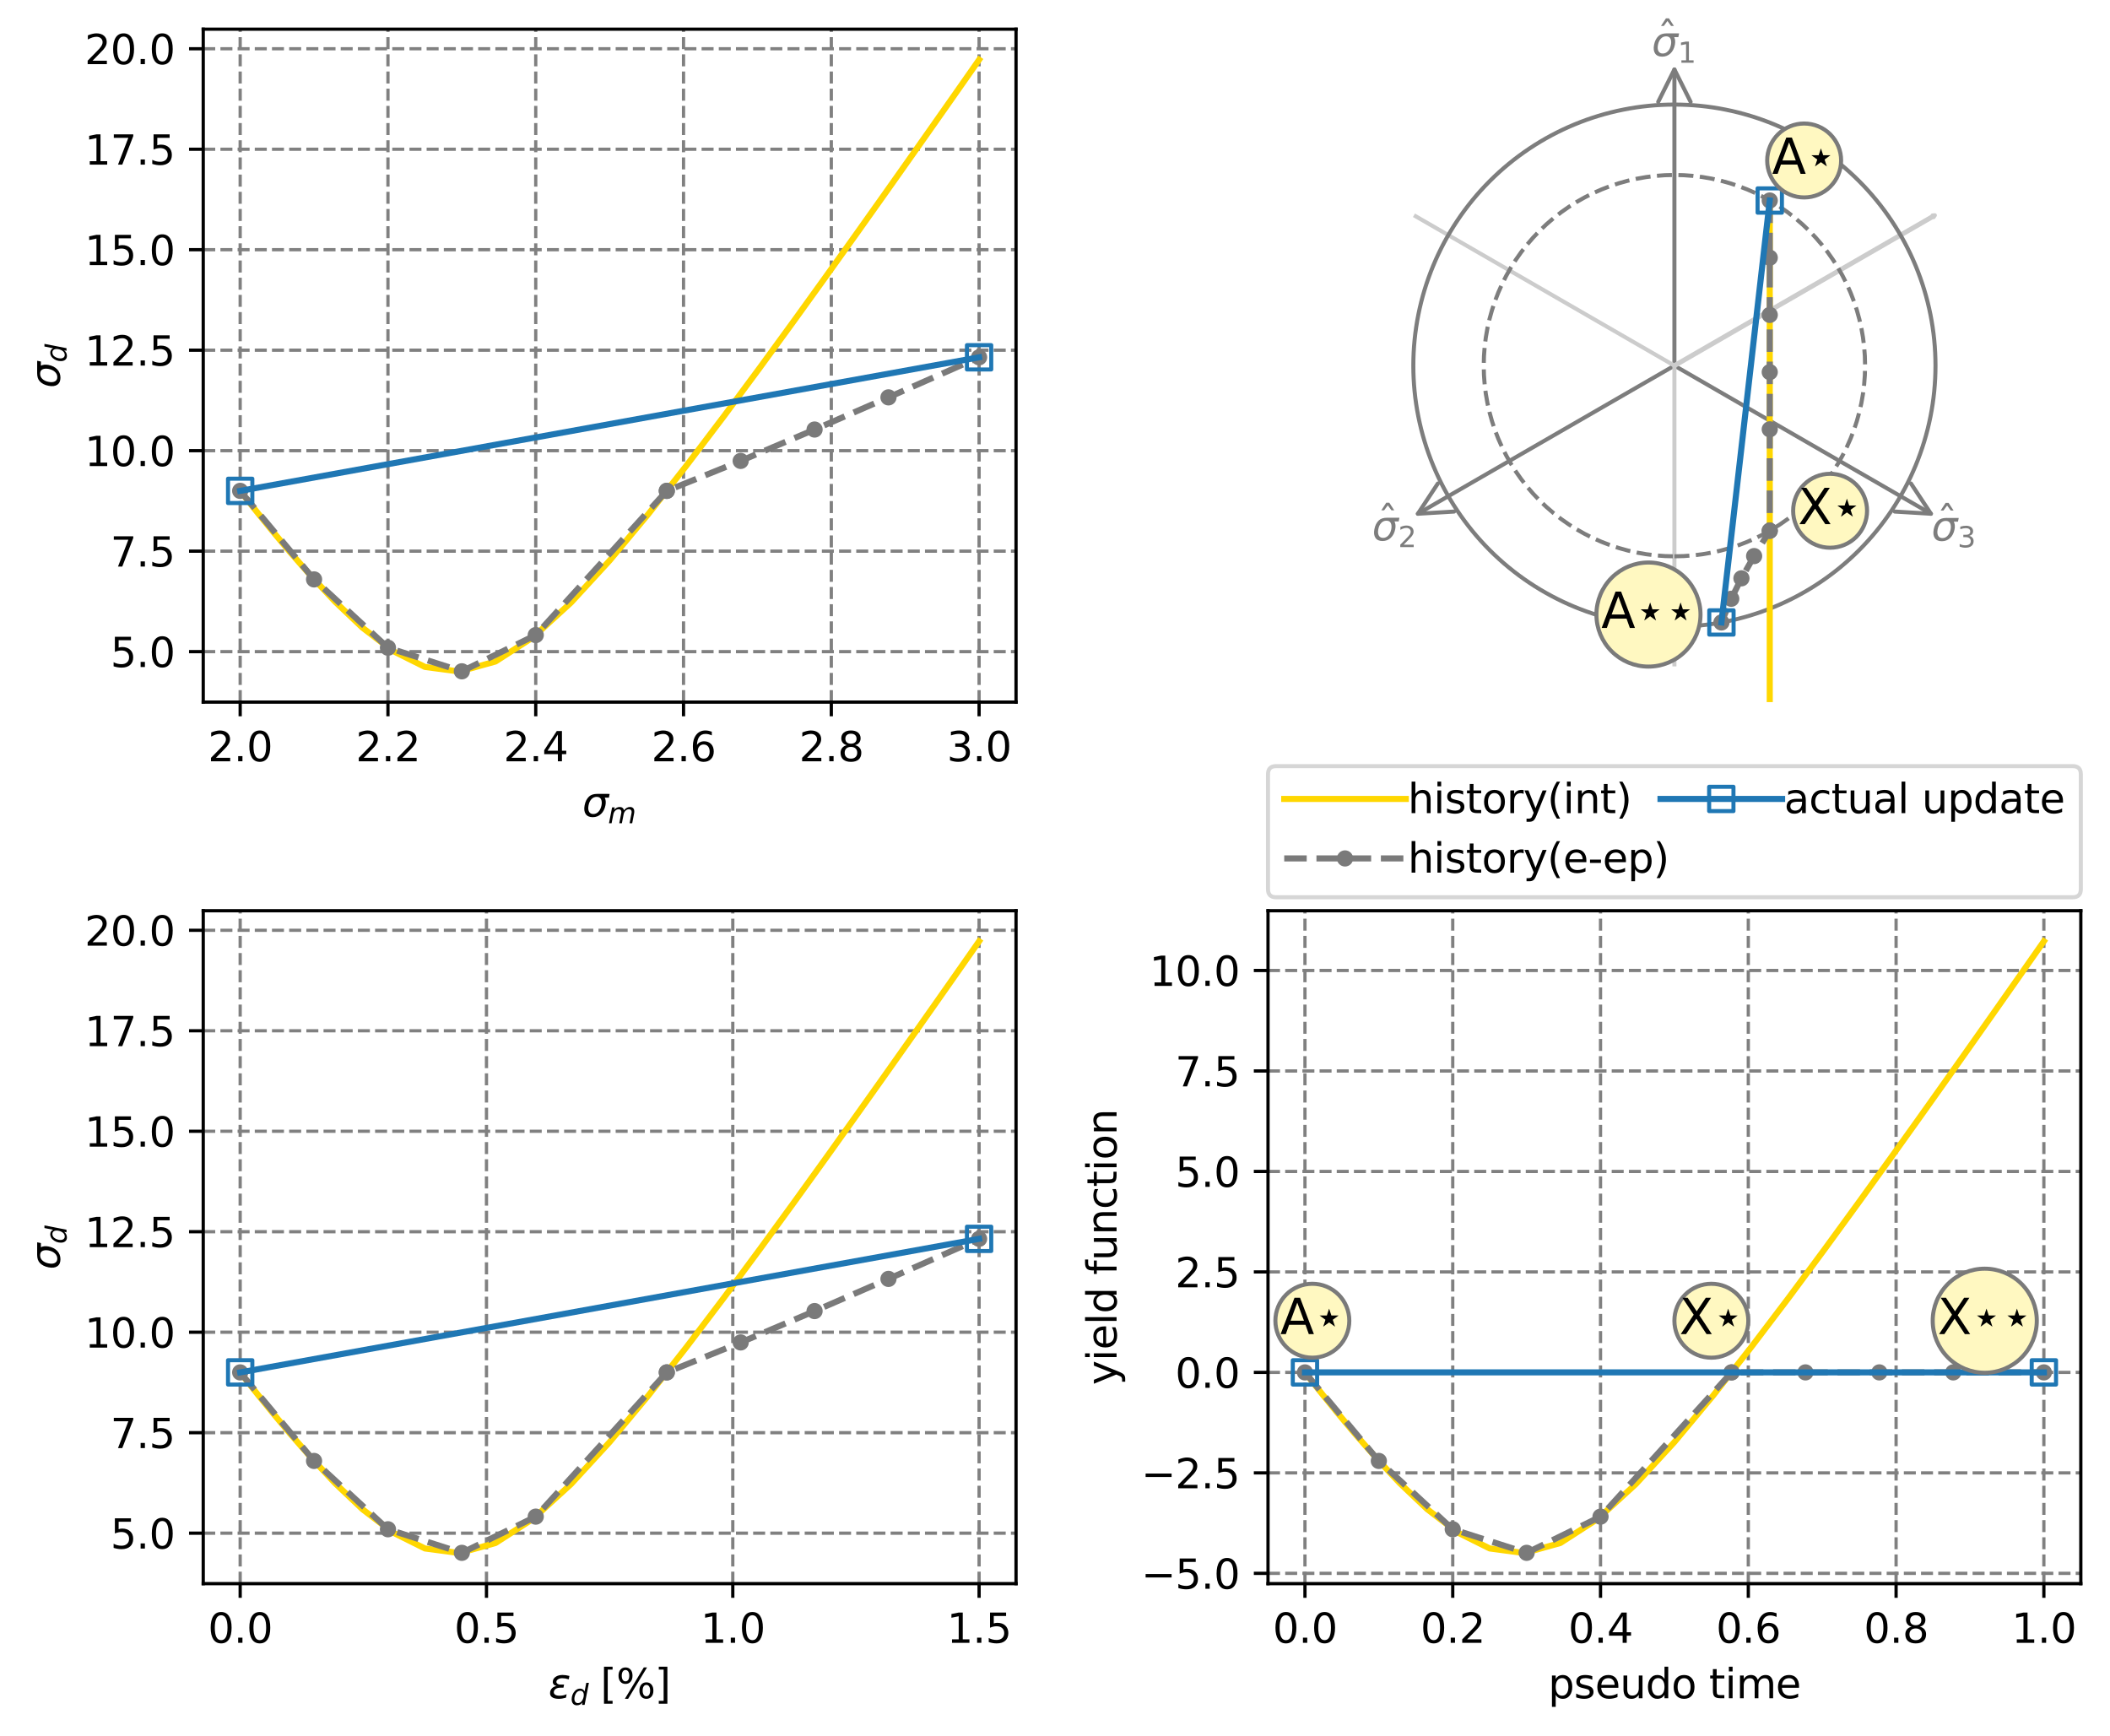 <?xml version="1.0" encoding="utf-8" standalone="no"?>
<!DOCTYPE svg PUBLIC "-//W3C//DTD SVG 1.1//EN"
  "http://www.w3.org/Graphics/SVG/1.1/DTD/svg11.dtd">
<svg xmlns:xlink="http://www.w3.org/1999/xlink" width="520.607pt" height="428.318pt" viewBox="0 0 520.607 428.318" xmlns="http://www.w3.org/2000/svg" version="1.1">
 <defs>
  <style type="text/css">*{stroke-linejoin: round; stroke-linecap: butt}</style>
 </defs>
 <g id="figure_1">
  <g id="patch_1">
   <path d="M 0 428.318 
L 520.607 428.318 
L 520.607 0 
L 0 0 
z
" style="fill: #ffffff"/>
  </g>
  <g id="axes_1">
   <g id="patch_2">
    <path d="M 50.144 173.244 
L 250.69 173.244 
L 250.69 7.2 
L 50.144 7.2 
z
" style="fill: #ffffff"/>
   </g>
   <g id="matplotlib.axis_1">
    <g id="xtick_1">
     <g id="line2d_1">
      <path d="M 59.26 173.244 
L 59.26 7.2 
" clip-path="url(#p0c477562f1)" style="fill: none; stroke-dasharray: 2.96,1.28; stroke-dashoffset: 0; stroke: #808080; stroke-width: 0.8"/>
     </g>
     <g id="line2d_2">
      <defs>
       <path id="m47a3167b55" d="M 0 0 
L 0 3.5 
" style="stroke: #000000; stroke-width: 0.8"/>
      </defs>
      <g>
       <use xlink:href="#m47a3167b55" x="59.26" y="173.244" style="stroke: #000000; stroke-width: 0.8"/>
      </g>
     </g>
     <g id="text_1">
      <!-- 2.0 -->
      <g transform="translate(51.308 187.842) scale(0.1 -0.1)">
       <defs>
        <path id="DejaVuSans-32" d="M 1228 531 
L 3431 531 
L 3431 0 
L 469 0 
L 469 531 
Q 828 903 1448 1529 
Q 2069 2156 2228 2338 
Q 2531 2678 2651 2914 
Q 2772 3150 2772 3378 
Q 2772 3750 2511 3984 
Q 2250 4219 1831 4219 
Q 1534 4219 1204 4116 
Q 875 4013 500 3803 
L 500 4441 
Q 881 4594 1212 4672 
Q 1544 4750 1819 4750 
Q 2544 4750 2975 4387 
Q 3406 4025 3406 3419 
Q 3406 3131 3298 2873 
Q 3191 2616 2906 2266 
Q 2828 2175 2409 1742 
Q 1991 1309 1228 531 
z
" transform="scale(0.016)"/>
        <path id="DejaVuSans-2e" d="M 684 794 
L 1344 794 
L 1344 0 
L 684 0 
L 684 794 
z
" transform="scale(0.016)"/>
        <path id="DejaVuSans-30" d="M 2034 4250 
Q 1547 4250 1301 3770 
Q 1056 3291 1056 2328 
Q 1056 1369 1301 889 
Q 1547 409 2034 409 
Q 2525 409 2770 889 
Q 3016 1369 3016 2328 
Q 3016 3291 2770 3770 
Q 2525 4250 2034 4250 
z
M 2034 4750 
Q 2819 4750 3233 4129 
Q 3647 3509 3647 2328 
Q 3647 1150 3233 529 
Q 2819 -91 2034 -91 
Q 1250 -91 836 529 
Q 422 1150 422 2328 
Q 422 3509 836 4129 
Q 1250 4750 2034 4750 
z
" transform="scale(0.016)"/>
       </defs>
       <use xlink:href="#DejaVuSans-32"/>
       <use xlink:href="#DejaVuSans-2e" x="63.623"/>
       <use xlink:href="#DejaVuSans-30" x="95.41"/>
      </g>
     </g>
    </g>
    <g id="xtick_2">
     <g id="line2d_3">
      <path d="M 95.723 173.244 
L 95.723 7.2 
" clip-path="url(#p0c477562f1)" style="fill: none; stroke-dasharray: 2.96,1.28; stroke-dashoffset: 0; stroke: #808080; stroke-width: 0.8"/>
     </g>
     <g id="line2d_4">
      <g>
       <use xlink:href="#m47a3167b55" x="95.723" y="173.244" style="stroke: #000000; stroke-width: 0.8"/>
      </g>
     </g>
     <g id="text_2">
      <!-- 2.2 -->
      <g transform="translate(87.771 187.842) scale(0.1 -0.1)">
       <use xlink:href="#DejaVuSans-32"/>
       <use xlink:href="#DejaVuSans-2e" x="63.623"/>
       <use xlink:href="#DejaVuSans-32" x="95.41"/>
      </g>
     </g>
    </g>
    <g id="xtick_3">
     <g id="line2d_5">
      <path d="M 132.186 173.244 
L 132.186 7.2 
" clip-path="url(#p0c477562f1)" style="fill: none; stroke-dasharray: 2.96,1.28; stroke-dashoffset: 0; stroke: #808080; stroke-width: 0.8"/>
     </g>
     <g id="line2d_6">
      <g>
       <use xlink:href="#m47a3167b55" x="132.186" y="173.244" style="stroke: #000000; stroke-width: 0.8"/>
      </g>
     </g>
     <g id="text_3">
      <!-- 2.4 -->
      <g transform="translate(124.234 187.842) scale(0.1 -0.1)">
       <defs>
        <path id="DejaVuSans-34" d="M 2419 4116 
L 825 1625 
L 2419 1625 
L 2419 4116 
z
M 2253 4666 
L 3047 4666 
L 3047 1625 
L 3713 1625 
L 3713 1100 
L 3047 1100 
L 3047 0 
L 2419 0 
L 2419 1100 
L 313 1100 
L 313 1709 
L 2253 4666 
z
" transform="scale(0.016)"/>
       </defs>
       <use xlink:href="#DejaVuSans-32"/>
       <use xlink:href="#DejaVuSans-2e" x="63.623"/>
       <use xlink:href="#DejaVuSans-34" x="95.41"/>
      </g>
     </g>
    </g>
    <g id="xtick_4">
     <g id="line2d_7">
      <path d="M 168.649 173.244 
L 168.649 7.2 
" clip-path="url(#p0c477562f1)" style="fill: none; stroke-dasharray: 2.96,1.28; stroke-dashoffset: 0; stroke: #808080; stroke-width: 0.8"/>
     </g>
     <g id="line2d_8">
      <g>
       <use xlink:href="#m47a3167b55" x="168.649" y="173.244" style="stroke: #000000; stroke-width: 0.8"/>
      </g>
     </g>
     <g id="text_4">
      <!-- 2.6 -->
      <g transform="translate(160.697 187.842) scale(0.1 -0.1)">
       <defs>
        <path id="DejaVuSans-36" d="M 2113 2584 
Q 1688 2584 1439 2293 
Q 1191 2003 1191 1497 
Q 1191 994 1439 701 
Q 1688 409 2113 409 
Q 2538 409 2786 701 
Q 3034 994 3034 1497 
Q 3034 2003 2786 2293 
Q 2538 2584 2113 2584 
z
M 3366 4563 
L 3366 3988 
Q 3128 4100 2886 4159 
Q 2644 4219 2406 4219 
Q 1781 4219 1451 3797 
Q 1122 3375 1075 2522 
Q 1259 2794 1537 2939 
Q 1816 3084 2150 3084 
Q 2853 3084 3261 2657 
Q 3669 2231 3669 1497 
Q 3669 778 3244 343 
Q 2819 -91 2113 -91 
Q 1303 -91 875 529 
Q 447 1150 447 2328 
Q 447 3434 972 4092 
Q 1497 4750 2381 4750 
Q 2619 4750 2861 4703 
Q 3103 4656 3366 4563 
z
" transform="scale(0.016)"/>
       </defs>
       <use xlink:href="#DejaVuSans-32"/>
       <use xlink:href="#DejaVuSans-2e" x="63.623"/>
       <use xlink:href="#DejaVuSans-36" x="95.41"/>
      </g>
     </g>
    </g>
    <g id="xtick_5">
     <g id="line2d_9">
      <path d="M 205.112 173.244 
L 205.112 7.2 
" clip-path="url(#p0c477562f1)" style="fill: none; stroke-dasharray: 2.96,1.28; stroke-dashoffset: 0; stroke: #808080; stroke-width: 0.8"/>
     </g>
     <g id="line2d_10">
      <g>
       <use xlink:href="#m47a3167b55" x="205.112" y="173.244" style="stroke: #000000; stroke-width: 0.8"/>
      </g>
     </g>
     <g id="text_5">
      <!-- 2.8 -->
      <g transform="translate(197.16 187.842) scale(0.1 -0.1)">
       <defs>
        <path id="DejaVuSans-38" d="M 2034 2216 
Q 1584 2216 1326 1975 
Q 1069 1734 1069 1313 
Q 1069 891 1326 650 
Q 1584 409 2034 409 
Q 2484 409 2743 651 
Q 3003 894 3003 1313 
Q 3003 1734 2745 1975 
Q 2488 2216 2034 2216 
z
M 1403 2484 
Q 997 2584 770 2862 
Q 544 3141 544 3541 
Q 544 4100 942 4425 
Q 1341 4750 2034 4750 
Q 2731 4750 3128 4425 
Q 3525 4100 3525 3541 
Q 3525 3141 3298 2862 
Q 3072 2584 2669 2484 
Q 3125 2378 3379 2068 
Q 3634 1759 3634 1313 
Q 3634 634 3220 271 
Q 2806 -91 2034 -91 
Q 1263 -91 848 271 
Q 434 634 434 1313 
Q 434 1759 690 2068 
Q 947 2378 1403 2484 
z
M 1172 3481 
Q 1172 3119 1398 2916 
Q 1625 2713 2034 2713 
Q 2441 2713 2670 2916 
Q 2900 3119 2900 3481 
Q 2900 3844 2670 4047 
Q 2441 4250 2034 4250 
Q 1625 4250 1398 4047 
Q 1172 3844 1172 3481 
z
" transform="scale(0.016)"/>
       </defs>
       <use xlink:href="#DejaVuSans-32"/>
       <use xlink:href="#DejaVuSans-2e" x="63.623"/>
       <use xlink:href="#DejaVuSans-38" x="95.41"/>
      </g>
     </g>
    </g>
    <g id="xtick_6">
     <g id="line2d_11">
      <path d="M 241.575 173.244 
L 241.575 7.2 
" clip-path="url(#p0c477562f1)" style="fill: none; stroke-dasharray: 2.96,1.28; stroke-dashoffset: 0; stroke: #808080; stroke-width: 0.8"/>
     </g>
     <g id="line2d_12">
      <g>
       <use xlink:href="#m47a3167b55" x="241.575" y="173.244" style="stroke: #000000; stroke-width: 0.8"/>
      </g>
     </g>
     <g id="text_6">
      <!-- 3.0 -->
      <g transform="translate(233.623 187.842) scale(0.1 -0.1)">
       <defs>
        <path id="DejaVuSans-33" d="M 2597 2516 
Q 3050 2419 3304 2112 
Q 3559 1806 3559 1356 
Q 3559 666 3084 287 
Q 2609 -91 1734 -91 
Q 1441 -91 1130 -33 
Q 819 25 488 141 
L 488 750 
Q 750 597 1062 519 
Q 1375 441 1716 441 
Q 2309 441 2620 675 
Q 2931 909 2931 1356 
Q 2931 1769 2642 2001 
Q 2353 2234 1838 2234 
L 1294 2234 
L 1294 2753 
L 1863 2753 
Q 2328 2753 2575 2939 
Q 2822 3125 2822 3475 
Q 2822 3834 2567 4026 
Q 2313 4219 1838 4219 
Q 1578 4219 1281 4162 
Q 984 4106 628 3988 
L 628 4550 
Q 988 4650 1302 4700 
Q 1616 4750 1894 4750 
Q 2613 4750 3031 4423 
Q 3450 4097 3450 3541 
Q 3450 3153 3228 2886 
Q 3006 2619 2597 2516 
z
" transform="scale(0.016)"/>
       </defs>
       <use xlink:href="#DejaVuSans-33"/>
       <use xlink:href="#DejaVuSans-2e" x="63.623"/>
       <use xlink:href="#DejaVuSans-30" x="95.41"/>
      </g>
     </g>
    </g>
    <g id="text_7">
     <!-- $\sigma_m$ -->
     <g transform="translate(143.667 201.521) scale(0.1 -0.1)">
      <defs>
       <path id="DejaVuSans-Oblique-3c3" d="M 2219 3044 
Q 1744 3044 1422 2700 
Q 1081 2341 969 1747 
Q 844 1119 1044 756 
Q 1241 397 1706 397 
Q 2166 397 2503 759 
Q 2844 1122 2966 1747 
Q 3075 2319 2881 2700 
Q 2700 3044 2219 3044 
z
M 2309 3503 
L 4219 3500 
L 4106 2925 
L 3463 2925 
Q 3706 2438 3575 1747 
Q 3406 888 2884 400 
Q 2359 -91 1609 -91 
Q 856 -91 525 400 
Q 194 888 363 1747 
Q 528 2609 1050 3097 
Q 1484 3503 2309 3503 
z
" transform="scale(0.016)"/>
       <path id="DejaVuSans-Oblique-6d" d="M 5747 2113 
L 5338 0 
L 4763 0 
L 5166 2094 
Q 5191 2228 5203 2325 
Q 5216 2422 5216 2491 
Q 5216 2772 5059 2928 
Q 4903 3084 4622 3084 
Q 4203 3084 3875 2770 
Q 3547 2456 3450 1953 
L 3066 0 
L 2491 0 
L 2900 2094 
Q 2925 2209 2937 2307 
Q 2950 2406 2950 2484 
Q 2950 2769 2794 2926 
Q 2638 3084 2363 3084 
Q 1938 3084 1609 2770 
Q 1281 2456 1184 1953 
L 800 0 
L 225 0 
L 909 3500 
L 1484 3500 
L 1375 2956 
Q 1609 3263 1923 3423 
Q 2238 3584 2597 3584 
Q 2978 3584 3223 3384 
Q 3469 3184 3519 2828 
Q 3781 3197 4126 3390 
Q 4472 3584 4856 3584 
Q 5306 3584 5551 3325 
Q 5797 3066 5797 2591 
Q 5797 2488 5784 2364 
Q 5772 2241 5747 2113 
z
" transform="scale(0.016)"/>
      </defs>
      <use xlink:href="#DejaVuSans-Oblique-3c3" transform="translate(0 0.266)"/>
      <use xlink:href="#DejaVuSans-Oblique-6d" transform="translate(63.379 -16.141) scale(0.7)"/>
     </g>
    </g>
   </g>
   <g id="matplotlib.axis_2">
    <g id="ytick_1">
     <g id="line2d_13">
      <path d="M 50.144 160.789 
L 250.69 160.789 
" clip-path="url(#p0c477562f1)" style="fill: none; stroke-dasharray: 2.96,1.28; stroke-dashoffset: 0; stroke: #808080; stroke-width: 0.8"/>
     </g>
     <g id="line2d_14">
      <defs>
       <path id="mb70c884a49" d="M 0 0 
L -3.5 0 
" style="stroke: #000000; stroke-width: 0.8"/>
      </defs>
      <g>
       <use xlink:href="#mb70c884a49" x="50.144" y="160.789" style="stroke: #000000; stroke-width: 0.8"/>
      </g>
     </g>
     <g id="text_8">
      <!-- 5.0 -->
      <g transform="translate(27.241 164.588) scale(0.1 -0.1)">
       <defs>
        <path id="DejaVuSans-35" d="M 691 4666 
L 3169 4666 
L 3169 4134 
L 1269 4134 
L 1269 2991 
Q 1406 3038 1543 3061 
Q 1681 3084 1819 3084 
Q 2600 3084 3056 2656 
Q 3513 2228 3513 1497 
Q 3513 744 3044 326 
Q 2575 -91 1722 -91 
Q 1428 -91 1123 -41 
Q 819 9 494 109 
L 494 744 
Q 775 591 1075 516 
Q 1375 441 1709 441 
Q 2250 441 2565 725 
Q 2881 1009 2881 1497 
Q 2881 1984 2565 2268 
Q 2250 2553 1709 2553 
Q 1456 2553 1204 2497 
Q 953 2441 691 2322 
L 691 4666 
z
" transform="scale(0.016)"/>
       </defs>
       <use xlink:href="#DejaVuSans-35"/>
       <use xlink:href="#DejaVuSans-2e" x="63.623"/>
       <use xlink:href="#DejaVuSans-30" x="95.41"/>
      </g>
     </g>
    </g>
    <g id="ytick_2">
     <g id="line2d_15">
      <path d="M 50.144 135.995 
L 250.69 135.995 
" clip-path="url(#p0c477562f1)" style="fill: none; stroke-dasharray: 2.96,1.28; stroke-dashoffset: 0; stroke: #808080; stroke-width: 0.8"/>
     </g>
     <g id="line2d_16">
      <g>
       <use xlink:href="#mb70c884a49" x="50.144" y="135.995" style="stroke: #000000; stroke-width: 0.8"/>
      </g>
     </g>
     <g id="text_9">
      <!-- 7.5 -->
      <g transform="translate(27.241 139.795) scale(0.1 -0.1)">
       <defs>
        <path id="DejaVuSans-37" d="M 525 4666 
L 3525 4666 
L 3525 4397 
L 1831 0 
L 1172 0 
L 2766 4134 
L 525 4134 
L 525 4666 
z
" transform="scale(0.016)"/>
       </defs>
       <use xlink:href="#DejaVuSans-37"/>
       <use xlink:href="#DejaVuSans-2e" x="63.623"/>
       <use xlink:href="#DejaVuSans-35" x="95.41"/>
      </g>
     </g>
    </g>
    <g id="ytick_3">
     <g id="line2d_17">
      <path d="M 50.144 111.202 
L 250.69 111.202 
" clip-path="url(#p0c477562f1)" style="fill: none; stroke-dasharray: 2.96,1.28; stroke-dashoffset: 0; stroke: #808080; stroke-width: 0.8"/>
     </g>
     <g id="line2d_18">
      <g>
       <use xlink:href="#mb70c884a49" x="50.144" y="111.202" style="stroke: #000000; stroke-width: 0.8"/>
      </g>
     </g>
     <g id="text_10">
      <!-- 10.0 -->
      <g transform="translate(20.878 115.001) scale(0.1 -0.1)">
       <defs>
        <path id="DejaVuSans-31" d="M 794 531 
L 1825 531 
L 1825 4091 
L 703 3866 
L 703 4441 
L 1819 4666 
L 2450 4666 
L 2450 531 
L 3481 531 
L 3481 0 
L 794 0 
L 794 531 
z
" transform="scale(0.016)"/>
       </defs>
       <use xlink:href="#DejaVuSans-31"/>
       <use xlink:href="#DejaVuSans-30" x="63.623"/>
       <use xlink:href="#DejaVuSans-2e" x="127.246"/>
       <use xlink:href="#DejaVuSans-30" x="159.033"/>
      </g>
     </g>
    </g>
    <g id="ytick_4">
     <g id="line2d_19">
      <path d="M 50.144 86.409 
L 250.69 86.409 
" clip-path="url(#p0c477562f1)" style="fill: none; stroke-dasharray: 2.96,1.28; stroke-dashoffset: 0; stroke: #808080; stroke-width: 0.8"/>
     </g>
     <g id="line2d_20">
      <g>
       <use xlink:href="#mb70c884a49" x="50.144" y="86.409" style="stroke: #000000; stroke-width: 0.8"/>
      </g>
     </g>
     <g id="text_11">
      <!-- 12.5 -->
      <g transform="translate(20.878 90.208) scale(0.1 -0.1)">
       <use xlink:href="#DejaVuSans-31"/>
       <use xlink:href="#DejaVuSans-32" x="63.623"/>
       <use xlink:href="#DejaVuSans-2e" x="127.246"/>
       <use xlink:href="#DejaVuSans-35" x="159.033"/>
      </g>
     </g>
    </g>
    <g id="ytick_5">
     <g id="line2d_21">
      <path d="M 50.144 61.616 
L 250.69 61.616 
" clip-path="url(#p0c477562f1)" style="fill: none; stroke-dasharray: 2.96,1.28; stroke-dashoffset: 0; stroke: #808080; stroke-width: 0.8"/>
     </g>
     <g id="line2d_22">
      <g>
       <use xlink:href="#mb70c884a49" x="50.144" y="61.616" style="stroke: #000000; stroke-width: 0.8"/>
      </g>
     </g>
     <g id="text_12">
      <!-- 15.0 -->
      <g transform="translate(20.878 65.415) scale(0.1 -0.1)">
       <use xlink:href="#DejaVuSans-31"/>
       <use xlink:href="#DejaVuSans-35" x="63.623"/>
       <use xlink:href="#DejaVuSans-2e" x="127.246"/>
       <use xlink:href="#DejaVuSans-30" x="159.033"/>
      </g>
     </g>
    </g>
    <g id="ytick_6">
     <g id="line2d_23">
      <path d="M 50.144 36.822 
L 250.69 36.822 
" clip-path="url(#p0c477562f1)" style="fill: none; stroke-dasharray: 2.96,1.28; stroke-dashoffset: 0; stroke: #808080; stroke-width: 0.8"/>
     </g>
     <g id="line2d_24">
      <g>
       <use xlink:href="#mb70c884a49" x="50.144" y="36.822" style="stroke: #000000; stroke-width: 0.8"/>
      </g>
     </g>
     <g id="text_13">
      <!-- 17.5 -->
      <g transform="translate(20.878 40.622) scale(0.1 -0.1)">
       <use xlink:href="#DejaVuSans-31"/>
       <use xlink:href="#DejaVuSans-37" x="63.623"/>
       <use xlink:href="#DejaVuSans-2e" x="127.246"/>
       <use xlink:href="#DejaVuSans-35" x="159.033"/>
      </g>
     </g>
    </g>
    <g id="ytick_7">
     <g id="line2d_25">
      <path d="M 50.144 12.029 
L 250.69 12.029 
" clip-path="url(#p0c477562f1)" style="fill: none; stroke-dasharray: 2.96,1.28; stroke-dashoffset: 0; stroke: #808080; stroke-width: 0.8"/>
     </g>
     <g id="line2d_26">
      <g>
       <use xlink:href="#mb70c884a49" x="50.144" y="12.029" style="stroke: #000000; stroke-width: 0.8"/>
      </g>
     </g>
     <g id="text_14">
      <!-- 20.0 -->
      <g transform="translate(20.878 15.828) scale(0.1 -0.1)">
       <use xlink:href="#DejaVuSans-32"/>
       <use xlink:href="#DejaVuSans-30" x="63.623"/>
       <use xlink:href="#DejaVuSans-2e" x="127.246"/>
       <use xlink:href="#DejaVuSans-30" x="159.033"/>
      </g>
     </g>
    </g>
    <g id="text_15">
     <!-- $\sigma_d$ -->
     <g transform="translate(14.798 95.772) rotate(-90) scale(0.1 -0.1)">
      <defs>
       <path id="DejaVuSans-Oblique-64" d="M 2675 525 
Q 2444 222 2128 65 
Q 1813 -91 1428 -91 
Q 903 -91 598 267 
Q 294 625 294 1247 
Q 294 1766 478 2236 
Q 663 2706 1013 3078 
Q 1244 3325 1534 3454 
Q 1825 3584 2144 3584 
Q 2481 3584 2739 3421 
Q 2997 3259 3138 2956 
L 3513 4863 
L 4091 4863 
L 3144 0 
L 2566 0 
L 2675 525 
z
M 891 1350 
Q 891 897 1095 644 
Q 1300 391 1663 391 
Q 1931 391 2161 520 
Q 2391 650 2566 903 
Q 2750 1166 2856 1509 
Q 2963 1853 2963 2188 
Q 2963 2622 2758 2865 
Q 2553 3109 2194 3109 
Q 1922 3109 1687 2981 
Q 1453 2853 1288 2613 
Q 1106 2353 998 2009 
Q 891 1666 891 1350 
z
" transform="scale(0.016)"/>
      </defs>
      <use xlink:href="#DejaVuSans-Oblique-3c3" transform="translate(0 0.266)"/>
      <use xlink:href="#DejaVuSans-Oblique-64" transform="translate(63.379 -16.141) scale(0.7)"/>
     </g>
    </g>
   </g>
   <g id="line2d_27">
    <path d="M 59.26 121.12 
L 59.759 121.754 
L 61.252 123.641 
L 63.721 126.73 
L 67.14 130.933 
L 71.472 136.11 
L 76.669 142.056 
L 82.674 148.465 
L 89.421 154.872 
L 96.836 160.571 
L 104.838 164.562 
L 113.34 165.697 
L 122.248 163.225 
L 131.464 157.288 
L 140.889 148.685 
L 150.417 138.309 
L 159.946 126.869 
L 169.37 114.883 
L 178.586 102.73 
L 187.494 90.702 
L 195.996 79.033 
L 203.998 67.924 
L 211.413 57.543 
L 218.16 48.04 
L 224.165 39.543 
L 229.362 32.164 
L 233.694 25.998 
L 237.113 21.121 
L 239.583 17.595 
L 241.075 15.461 
L 241.575 14.747 
" clip-path="url(#p0c477562f1)" style="fill: none; stroke: #ffd700; stroke-width: 1.5; stroke-linecap: square"/>
   </g>
   <g id="line2d_28">
    <path d="M 59.26 121.12 
L 77.491 142.966 
L 95.723 159.824 
L 113.954 165.644 
L 132.186 156.707 
L 164.519 121.12 
L 164.519 121.12 
L 182.751 113.729 
L 200.982 105.987 
L 219.214 98.049 
L 241.575 88.164 
" clip-path="url(#p0c477562f1)" style="fill: none; stroke-dasharray: 5.55,2.4; stroke-dashoffset: 0; stroke: #7a7a7a; stroke-width: 1.5"/>
    <defs>
     <path id="m4091096cc1" d="M 0 1.5 
C 0.398 1.5 0.779 1.342 1.061 1.061 
C 1.342 0.779 1.5 0.398 1.5 0 
C 1.5 -0.398 1.342 -0.779 1.061 -1.061 
C 0.779 -1.342 0.398 -1.5 0 -1.5 
C -0.398 -1.5 -0.779 -1.342 -1.061 -1.061 
C -1.342 -0.779 -1.5 -0.398 -1.5 0 
C -1.5 0.398 -1.342 0.779 -1.061 1.061 
C -0.779 1.342 -0.398 1.5 0 1.5 
z
" style="stroke: #7a7a7a"/>
    </defs>
    <g clip-path="url(#p0c477562f1)">
     <use xlink:href="#m4091096cc1" x="59.26" y="121.12" style="fill: #7a7a7a; stroke: #7a7a7a"/>
     <use xlink:href="#m4091096cc1" x="77.491" y="142.966" style="fill: #7a7a7a; stroke: #7a7a7a"/>
     <use xlink:href="#m4091096cc1" x="95.723" y="159.824" style="fill: #7a7a7a; stroke: #7a7a7a"/>
     <use xlink:href="#m4091096cc1" x="113.954" y="165.644" style="fill: #7a7a7a; stroke: #7a7a7a"/>
     <use xlink:href="#m4091096cc1" x="132.186" y="156.707" style="fill: #7a7a7a; stroke: #7a7a7a"/>
     <use xlink:href="#m4091096cc1" x="164.519" y="121.12" style="fill: #7a7a7a; stroke: #7a7a7a"/>
     <use xlink:href="#m4091096cc1" x="164.519" y="121.12" style="fill: #7a7a7a; stroke: #7a7a7a"/>
     <use xlink:href="#m4091096cc1" x="182.751" y="113.729" style="fill: #7a7a7a; stroke: #7a7a7a"/>
     <use xlink:href="#m4091096cc1" x="200.982" y="105.987" style="fill: #7a7a7a; stroke: #7a7a7a"/>
     <use xlink:href="#m4091096cc1" x="219.214" y="98.049" style="fill: #7a7a7a; stroke: #7a7a7a"/>
     <use xlink:href="#m4091096cc1" x="241.575" y="88.164" style="fill: #7a7a7a; stroke: #7a7a7a"/>
    </g>
   </g>
   <g id="line2d_29">
    <path d="M 59.26 121.12 
L 241.575 88.164 
" clip-path="url(#p0c477562f1)" style="fill: none; stroke: #1f77b4; stroke-width: 1.5; stroke-linecap: square"/>
    <defs>
     <path id="m6aa3228f2d" d="M -3 3 
L 3 3 
L 3 -3 
L -3 -3 
z
" style="stroke: #1f77b4; stroke-linejoin: miter"/>
    </defs>
    <g clip-path="url(#p0c477562f1)">
     <use xlink:href="#m6aa3228f2d" x="59.26" y="121.12" style="fill-opacity: 0; stroke: #1f77b4; stroke-linejoin: miter"/>
     <use xlink:href="#m6aa3228f2d" x="241.575" y="88.164" style="fill-opacity: 0; stroke: #1f77b4; stroke-linejoin: miter"/>
    </g>
   </g>
   <g id="patch_3">
    <path d="M 50.144 173.244 
L 50.144 7.2 
" style="fill: none; stroke: #000000; stroke-width: 0.8; stroke-linejoin: miter; stroke-linecap: square"/>
   </g>
   <g id="patch_4">
    <path d="M 250.69 173.244 
L 250.69 7.2 
" style="fill: none; stroke: #000000; stroke-width: 0.8; stroke-linejoin: miter; stroke-linecap: square"/>
   </g>
   <g id="patch_5">
    <path d="M 50.144 173.244 
L 250.69 173.244 
" style="fill: none; stroke: #000000; stroke-width: 0.8; stroke-linejoin: miter; stroke-linecap: square"/>
   </g>
   <g id="patch_6">
    <path d="M 50.144 7.2 
L 250.69 7.2 
" style="fill: none; stroke: #000000; stroke-width: 0.8; stroke-linejoin: miter; stroke-linecap: square"/>
   </g>
  </g>
  <g id="axes_2">
   <g id="patch_7">
    <path d="M 413.133 90.222 
Q 413.133 53.121 413.133 17.137 
" clip-path="url(#p41f0c8d390)" style="fill: none; stroke: #7d7d7d; stroke-linejoin: miter; stroke-linecap: round"/>
    <path d="M 409.133 25.137 
L 413.133 17.137 
L 417.133 25.137 
" clip-path="url(#p41f0c8d390)" style="fill: none; stroke: #7d7d7d; stroke-linejoin: miter; stroke-linecap: round"/>
    <g id="patch_8">
     <path d="M 413.133 90.222 
Q 381.002 108.773 349.84 126.764 
" clip-path="url(#p41f0c8d390)" style="fill: none; stroke: #7d7d7d; stroke-linejoin: miter; stroke-linecap: round"/>
     <path d="M 358.768 126.228 
L 349.84 126.764 
L 354.768 119.3 
" clip-path="url(#p41f0c8d390)" style="fill: none; stroke: #7d7d7d; stroke-linejoin: miter; stroke-linecap: round"/>
     <g id="patch_9">
      <path d="M 413.133 90.222 
Q 445.264 108.773 476.426 126.764 
" clip-path="url(#p41f0c8d390)" style="fill: none; stroke: #7d7d7d; stroke-linejoin: miter; stroke-linecap: round"/>
      <path d="M 471.498 119.3 
L 476.426 126.764 
L 467.498 126.228 
" clip-path="url(#p41f0c8d390)" style="fill: none; stroke: #7d7d7d; stroke-linejoin: miter; stroke-linecap: round"/>
      <g id="patch_10">
       <path d="M 413.133 90.222 
L 413.133 164.425 
" clip-path="url(#p41f0c8d390)" style="fill: #1f77b4; stroke: #cccccc; stroke-linejoin: miter"/>
      </g>
      <g id="patch_11">
       <path d="M 413.133 90.222 
L 348.872 53.121 
" clip-path="url(#p41f0c8d390)" style="fill: #1f77b4; stroke: #cccccc; stroke-linejoin: miter"/>
      </g>
      <g id="patch_12">
       <path d="M 413.083 90.135 
Q 444.996 71.71 476.909 53.285 
L 476.834 53.155 
Q 477.115 53.138 477.395 53.121 
Q 477.24 53.355 477.084 53.588 
L 477.009 53.459 
Q 445.096 71.884 413.183 90.309 
L 413.083 90.135 
z
" clip-path="url(#p41f0c8d390)" style="fill: #1f77b4; stroke: #cccccc; stroke-linejoin: miter; stroke-linecap: round"/>
       <g id="patch_13">
        <path d="M 413.133 137.269 
C 425.61 137.269 437.578 132.312 446.401 123.489 
C 455.223 114.667 460.18 102.699 460.18 90.222 
C 460.18 77.745 455.223 65.777 446.401 56.955 
C 437.578 48.132 425.61 43.175 413.133 43.175 
C 400.656 43.175 388.688 48.132 379.866 56.955 
C 371.043 65.777 366.086 77.745 366.086 90.222 
C 366.086 102.699 371.043 114.667 379.866 123.489 
C 388.688 132.312 400.656 137.269 413.133 137.269 
L 413.133 137.269 
z
" clip-path="url(#p41f0c8d390)" style="fill: none; stroke-dasharray: 3.7,1.6; stroke-dashoffset: 0; stroke: #7d7d7d; stroke-linejoin: miter"/>
       </g>
       <g id="patch_14">
        <path d="M 413.133 154.64 
C 430.217 154.64 446.604 147.853 458.684 135.773 
C 470.764 123.692 477.551 107.306 477.551 90.222 
C 477.551 73.138 470.764 56.752 458.684 44.672 
C 446.604 32.591 430.217 25.804 413.133 25.804 
C 396.049 25.804 379.663 32.591 367.583 44.672 
C 355.503 56.752 348.715 73.138 348.715 90.222 
C 348.715 107.306 355.503 123.692 367.583 135.773 
C 379.663 147.853 396.049 154.64 413.133 154.64 
L 413.133 154.64 
z
" clip-path="url(#p41f0c8d390)" style="fill: none; stroke: #7d7d7d; stroke-linejoin: miter"/>
       </g>
       <g id="line2d_30">
        <path d="M 436.657 49.478 
L 436.657 49.865 
L 436.657 51.02 
L 436.657 52.932 
L 436.657 55.579 
L 436.657 58.933 
L 436.657 62.956 
L 436.657 67.604 
L 436.657 72.828 
L 436.657 78.568 
L 436.657 84.763 
L 436.657 91.345 
L 436.657 98.241 
L 436.657 105.376 
L 436.657 112.672 
L 436.657 120.049 
L 436.657 127.425 
L 436.657 134.721 
L 436.657 141.856 
L 436.657 148.752 
L 436.657 155.334 
L 436.657 161.529 
L 436.657 167.27 
L 436.657 172.493 
L 436.657 177.142 
L 436.657 181.165 
L 436.657 184.518 
L 436.657 187.166 
L 436.657 189.077 
L 436.657 190.233 
L 436.657 190.62 
" clip-path="url(#p41f0c8d390)" style="fill: none; stroke: #ffd700; stroke-width: 1.5; stroke-linecap: square"/>
       </g>
       <g id="line2d_31">
        <path d="M 436.657 49.478 
L 436.657 63.592 
L 436.657 77.706 
L 436.657 91.82 
L 436.657 105.935 
L 436.657 130.966 
L 436.657 130.966 
L 432.802 137.215 
L 429.671 142.701 
L 427.157 147.745 
L 424.733 153.587 
" clip-path="url(#p41f0c8d390)" style="fill: none; stroke-dasharray: 5.55,2.4; stroke-dashoffset: 0; stroke: #7a7a7a; stroke-width: 1.5"/>
        <g clip-path="url(#p41f0c8d390)">
         <use xlink:href="#m4091096cc1" x="436.657" y="49.478" style="fill: #7a7a7a; stroke: #7a7a7a"/>
         <use xlink:href="#m4091096cc1" x="436.657" y="63.592" style="fill: #7a7a7a; stroke: #7a7a7a"/>
         <use xlink:href="#m4091096cc1" x="436.657" y="77.706" style="fill: #7a7a7a; stroke: #7a7a7a"/>
         <use xlink:href="#m4091096cc1" x="436.657" y="91.82" style="fill: #7a7a7a; stroke: #7a7a7a"/>
         <use xlink:href="#m4091096cc1" x="436.657" y="105.935" style="fill: #7a7a7a; stroke: #7a7a7a"/>
         <use xlink:href="#m4091096cc1" x="436.657" y="130.966" style="fill: #7a7a7a; stroke: #7a7a7a"/>
         <use xlink:href="#m4091096cc1" x="436.657" y="130.966" style="fill: #7a7a7a; stroke: #7a7a7a"/>
         <use xlink:href="#m4091096cc1" x="432.802" y="137.215" style="fill: #7a7a7a; stroke: #7a7a7a"/>
         <use xlink:href="#m4091096cc1" x="429.671" y="142.701" style="fill: #7a7a7a; stroke: #7a7a7a"/>
         <use xlink:href="#m4091096cc1" x="427.157" y="147.745" style="fill: #7a7a7a; stroke: #7a7a7a"/>
         <use xlink:href="#m4091096cc1" x="424.733" y="153.587" style="fill: #7a7a7a; stroke: #7a7a7a"/>
        </g>
       </g>
       <g id="line2d_32">
        <path d="M 436.657 49.478 
L 424.733 153.587 
" clip-path="url(#p41f0c8d390)" style="fill: none; stroke: #1f77b4; stroke-width: 1.5; stroke-linecap: square"/>
        <g clip-path="url(#p41f0c8d390)">
         <use xlink:href="#m6aa3228f2d" x="436.657" y="49.478" style="fill-opacity: 0; stroke: #1f77b4; stroke-linejoin: miter"/>
         <use xlink:href="#m6aa3228f2d" x="424.733" y="153.587" style="fill-opacity: 0; stroke: #1f77b4; stroke-linejoin: miter"/>
        </g>
       </g>
       <g id="text_16">
        <!-- $\hat{\sigma}_1$ -->
        <g style="fill: #7d7d7d" transform="translate(407.533 13.916) scale(0.1 -0.1)">
         <defs>
          <path id="DejaVuSans-302" d="M -1831 5119 
L -1369 5119 
L -603 3944 
L -1038 3944 
L -1600 4709 
L -2163 3944 
L -2597 3944 
L -1831 5119 
z
M -1600 3584 
L -1600 3584 
z
" transform="scale(0.016)"/>
         </defs>
         <use xlink:href="#DejaVuSans-302" transform="translate(64.423 12.016)"/>
         <use xlink:href="#DejaVuSans-Oblique-3c3" transform="translate(0 0.781)"/>
         <use xlink:href="#DejaVuSans-31" transform="translate(64.336 -15.625) scale(0.7)"/>
        </g>
       </g>
       <g id="text_17">
        <!-- $\hat{\sigma}_2$ -->
        <g style="fill: #7d7d7d" transform="translate(338.531 133.431) scale(0.1 -0.1)">
         <use xlink:href="#DejaVuSans-302" transform="translate(64.423 12.016)"/>
         <use xlink:href="#DejaVuSans-Oblique-3c3" transform="translate(0 0.781)"/>
         <use xlink:href="#DejaVuSans-32" transform="translate(64.336 -15.625) scale(0.7)"/>
        </g>
       </g>
       <g id="text_18">
        <!-- $\hat{\sigma}_3$ -->
        <g style="fill: #7d7d7d" transform="translate(476.535 133.481) scale(0.1 -0.1)">
         <use xlink:href="#DejaVuSans-302" transform="translate(64.423 12.016)"/>
         <use xlink:href="#DejaVuSans-Oblique-3c3" transform="translate(0 0.781)"/>
         <use xlink:href="#DejaVuSans-33" transform="translate(64.336 -15.625) scale(0.7)"/>
        </g>
       </g>
       <g id="text_19">
        <g id="patch_15">
         <path d="M 445.145 48.719 
C 447.563 48.719 449.883 47.758 451.594 46.048 
C 453.304 44.337 454.265 42.018 454.265 39.599 
C 454.265 37.18 453.304 34.86 451.594 33.15 
C 449.883 31.44 447.563 30.479 445.145 30.479 
C 442.726 30.479 440.406 31.44 438.696 33.15 
C 436.986 34.86 436.025 37.18 436.025 39.599 
C 436.025 42.018 436.986 44.337 438.696 46.048 
C 440.406 47.758 442.726 48.719 445.145 48.719 
z
" style="fill: #fff8c1; stroke: #7a7a7a; stroke-linejoin: miter"/>
        </g>
        <!-- A$\star$ -->
        <g transform="translate(437.225 42.91) scale(0.12 -0.12)">
         <defs>
          <path id="DejaVuSans-41" d="M 2188 4044 
L 1331 1722 
L 3047 1722 
L 2188 4044 
z
M 1831 4666 
L 2547 4666 
L 4325 0 
L 3669 0 
L 3244 1197 
L 1141 1197 
L 716 0 
L 50 0 
L 1831 4666 
z
" transform="scale(0.016)"/>
          <path id="DejaVuSans-22c6" d="M 778 2391 
L 1713 2391 
L 2003 3278 
L 2297 2391 
L 3228 2391 
L 2472 1841 
L 2766 953 
L 2003 1503 
L 1244 953 
L 1534 1841 
L 778 2391 
z
" transform="scale(0.016)"/>
         </defs>
         <use xlink:href="#DejaVuSans-41" transform="translate(0 0.094)"/>
         <use xlink:href="#DejaVuSans-22c6" transform="translate(68.408 0.094)"/>
        </g>
       </g>
       <g id="text_20">
        <g id="patch_16">
         <path d="M 451.547 135.15 
C 453.966 135.15 456.286 134.189 457.996 132.479 
C 459.706 130.769 460.667 128.449 460.667 126.03 
C 460.667 123.612 459.706 121.292 457.996 119.581 
C 456.286 117.871 453.966 116.91 451.547 116.91 
C 449.128 116.91 446.809 117.871 445.098 119.581 
C 443.388 121.292 442.427 123.612 442.427 126.03 
C 442.427 128.449 443.388 130.769 445.098 132.479 
C 446.809 134.189 449.128 135.15 451.547 135.15 
z
" style="fill: #fff8c1; stroke: #7a7a7a; stroke-linejoin: miter"/>
        </g>
        <!-- X$\star$ -->
        <g transform="translate(443.627 129.341) scale(0.12 -0.12)">
         <defs>
          <path id="DejaVuSans-58" d="M 403 4666 
L 1081 4666 
L 2241 2931 
L 3406 4666 
L 4084 4666 
L 2584 2425 
L 4184 0 
L 3506 0 
L 2194 1984 
L 872 0 
L 191 0 
L 1856 2491 
L 403 4666 
z
" transform="scale(0.016)"/>
         </defs>
         <use xlink:href="#DejaVuSans-58" transform="translate(0 0.094)"/>
         <use xlink:href="#DejaVuSans-22c6" transform="translate(68.506 0.094)"/>
        </g>
       </g>
       <g id="text_21">
        <g id="patch_17">
         <path d="M 406.731 164.479 
C 410.136 164.479 413.402 163.127 415.81 160.719 
C 418.218 158.311 419.571 155.045 419.571 151.639 
C 419.571 148.234 418.218 144.968 415.81 142.56 
C 413.402 140.152 410.136 138.799 406.731 138.799 
C 403.326 138.799 400.059 140.152 397.652 142.56 
C 395.244 144.968 393.891 148.234 393.891 151.639 
C 393.891 155.045 395.244 158.311 397.652 160.719 
C 400.059 163.127 403.326 164.479 406.731 164.479 
z
" style="fill: #fff8c1; stroke: #7a7a7a; stroke-linejoin: miter"/>
        </g>
        <!-- A$\star$$\star$ -->
        <g transform="translate(395.091 154.951) scale(0.12 -0.12)">
         <use xlink:href="#DejaVuSans-41" transform="translate(0 0.094)"/>
         <use xlink:href="#DejaVuSans-22c6" transform="translate(68.408 0.094)"/>
         <use xlink:href="#DejaVuSans-22c6" transform="translate(131.006 0.094)"/>
        </g>
       </g>
      </g>
      <g id="axes_3">
       <g id="patch_18">
        <path d="M 50.144 390.762 
L 250.69 390.762 
L 250.69 224.718 
L 50.144 224.718 
z
" style="fill: #ffffff"/>
       </g>
       <g id="matplotlib.axis_3">
        <g id="xtick_7">
         <g id="line2d_33">
          <path d="M 59.26 390.762 
L 59.26 224.718 
" clip-path="url(#pe653c17163)" style="fill: none; stroke-dasharray: 2.96,1.28; stroke-dashoffset: 0; stroke: #808080; stroke-width: 0.8"/>
         </g>
         <g id="line2d_34">
          <g>
           <use xlink:href="#m47a3167b55" x="59.26" y="390.762" style="stroke: #000000; stroke-width: 0.8"/>
          </g>
         </g>
         <g id="text_22">
          <!-- 0.0 -->
          <g transform="translate(51.308 405.36) scale(0.1 -0.1)">
           <use xlink:href="#DejaVuSans-30"/>
           <use xlink:href="#DejaVuSans-2e" x="63.623"/>
           <use xlink:href="#DejaVuSans-30" x="95.41"/>
          </g>
         </g>
        </g>
        <g id="xtick_8">
         <g id="line2d_35">
          <path d="M 120.031 390.762 
L 120.031 224.718 
" clip-path="url(#pe653c17163)" style="fill: none; stroke-dasharray: 2.96,1.28; stroke-dashoffset: 0; stroke: #808080; stroke-width: 0.8"/>
         </g>
         <g id="line2d_36">
          <g>
           <use xlink:href="#m47a3167b55" x="120.031" y="390.762" style="stroke: #000000; stroke-width: 0.8"/>
          </g>
         </g>
         <g id="text_23">
          <!-- 0.5 -->
          <g transform="translate(112.08 405.36) scale(0.1 -0.1)">
           <use xlink:href="#DejaVuSans-30"/>
           <use xlink:href="#DejaVuSans-2e" x="63.623"/>
           <use xlink:href="#DejaVuSans-35" x="95.41"/>
          </g>
         </g>
        </g>
        <g id="xtick_9">
         <g id="line2d_37">
          <path d="M 180.803 390.762 
L 180.803 224.718 
" clip-path="url(#pe653c17163)" style="fill: none; stroke-dasharray: 2.96,1.28; stroke-dashoffset: 0; stroke: #808080; stroke-width: 0.8"/>
         </g>
         <g id="line2d_38">
          <g>
           <use xlink:href="#m47a3167b55" x="180.803" y="390.762" style="stroke: #000000; stroke-width: 0.8"/>
          </g>
         </g>
         <g id="text_24">
          <!-- 1.0 -->
          <g transform="translate(172.851 405.36) scale(0.1 -0.1)">
           <use xlink:href="#DejaVuSans-31"/>
           <use xlink:href="#DejaVuSans-2e" x="63.623"/>
           <use xlink:href="#DejaVuSans-30" x="95.41"/>
          </g>
         </g>
        </g>
        <g id="xtick_10">
         <g id="line2d_39">
          <path d="M 241.575 390.762 
L 241.575 224.718 
" clip-path="url(#pe653c17163)" style="fill: none; stroke-dasharray: 2.96,1.28; stroke-dashoffset: 0; stroke: #808080; stroke-width: 0.8"/>
         </g>
         <g id="line2d_40">
          <g>
           <use xlink:href="#m47a3167b55" x="241.575" y="390.762" style="stroke: #000000; stroke-width: 0.8"/>
          </g>
         </g>
         <g id="text_25">
          <!-- 1.5 -->
          <g transform="translate(233.623 405.36) scale(0.1 -0.1)">
           <use xlink:href="#DejaVuSans-31"/>
           <use xlink:href="#DejaVuSans-2e" x="63.623"/>
           <use xlink:href="#DejaVuSans-35" x="95.41"/>
          </g>
         </g>
        </g>
        <g id="text_26">
         <!-- $\varepsilon_d\;[\%]$ -->
         <g transform="translate(135.317 419.038) scale(0.1 -0.1)">
          <defs>
           <path id="DejaVuSans-Oblique-3b5" d="M 1263 1888 
Q 925 1963 778 2166 
Q 669 2309 669 2503 
Q 669 3034 1175 3344 
Q 1575 3588 2188 3588 
Q 2425 3588 2684 3550 
Q 2944 3513 3234 3438 
L 3134 2916 
Q 2847 3006 2606 3047 
Q 2359 3088 2138 3088 
Q 1766 3088 1522 2944 
Q 1228 2772 1228 2522 
Q 1228 2356 1381 2241 
Q 1563 2103 1925 2103 
L 2409 2103 
L 2319 1628 
L 1856 1628 
Q 1425 1628 1172 1469 
Q 828 1253 828 916 
Q 828 703 1013 563 
Q 1244 388 1716 388 
Q 2006 388 2284 444 
Q 2563 503 2806 619 
L 2700 84 
Q 2403 -3 2131 -47 
Q 1859 -91 1609 -91 
Q 866 -91 516 194 
Q 250 413 250 781 
Q 250 1278 600 1584 
Q 859 1813 1263 1888 
z
" transform="scale(0.016)"/>
           <path id="DejaVuSans-5b" d="M 550 4863 
L 1875 4863 
L 1875 4416 
L 1125 4416 
L 1125 -397 
L 1875 -397 
L 1875 -844 
L 550 -844 
L 550 4863 
z
" transform="scale(0.016)"/>
           <path id="DejaVuSans-25" d="M 4653 2053 
Q 4381 2053 4226 1822 
Q 4072 1591 4072 1178 
Q 4072 772 4226 539 
Q 4381 306 4653 306 
Q 4919 306 5073 539 
Q 5228 772 5228 1178 
Q 5228 1588 5073 1820 
Q 4919 2053 4653 2053 
z
M 4653 2450 
Q 5147 2450 5437 2106 
Q 5728 1763 5728 1178 
Q 5728 594 5436 251 
Q 5144 -91 4653 -91 
Q 4153 -91 3862 251 
Q 3572 594 3572 1178 
Q 3572 1766 3864 2108 
Q 4156 2450 4653 2450 
z
M 1428 4353 
Q 1159 4353 1004 4120 
Q 850 3888 850 3481 
Q 850 3069 1003 2837 
Q 1156 2606 1428 2606 
Q 1700 2606 1854 2837 
Q 2009 3069 2009 3481 
Q 2009 3884 1853 4118 
Q 1697 4353 1428 4353 
z
M 4250 4750 
L 4750 4750 
L 1831 -91 
L 1331 -91 
L 4250 4750 
z
M 1428 4750 
Q 1922 4750 2215 4408 
Q 2509 4066 2509 3481 
Q 2509 2891 2217 2550 
Q 1925 2209 1428 2209 
Q 931 2209 642 2551 
Q 353 2894 353 3481 
Q 353 4063 643 4406 
Q 934 4750 1428 4750 
z
" transform="scale(0.016)"/>
           <path id="DejaVuSans-5d" d="M 1947 4863 
L 1947 -844 
L 622 -844 
L 622 -397 
L 1369 -397 
L 1369 4416 
L 622 4416 
L 622 4863 
L 1947 4863 
z
" transform="scale(0.016)"/>
          </defs>
          <use xlink:href="#DejaVuSans-Oblique-3b5" transform="translate(0 0.016)"/>
          <use xlink:href="#DejaVuSans-Oblique-64" transform="translate(54.053 -16.391) scale(0.7)"/>
          <use xlink:href="#DejaVuSans-5b" transform="translate(128.28 0.016)"/>
          <use xlink:href="#DejaVuSans-25" transform="translate(167.294 0.016)"/>
          <use xlink:href="#DejaVuSans-5d" transform="translate(262.313 0.016)"/>
         </g>
        </g>
       </g>
       <g id="matplotlib.axis_4">
        <g id="ytick_8">
         <g id="line2d_41">
          <path d="M 50.144 378.306 
L 250.69 378.306 
" clip-path="url(#pe653c17163)" style="fill: none; stroke-dasharray: 2.96,1.28; stroke-dashoffset: 0; stroke: #808080; stroke-width: 0.8"/>
         </g>
         <g id="line2d_42">
          <g>
           <use xlink:href="#mb70c884a49" x="50.144" y="378.306" style="stroke: #000000; stroke-width: 0.8"/>
          </g>
         </g>
         <g id="text_27">
          <!-- 5.0 -->
          <g transform="translate(27.241 382.106) scale(0.1 -0.1)">
           <use xlink:href="#DejaVuSans-35"/>
           <use xlink:href="#DejaVuSans-2e" x="63.623"/>
           <use xlink:href="#DejaVuSans-30" x="95.41"/>
          </g>
         </g>
        </g>
        <g id="ytick_9">
         <g id="line2d_43">
          <path d="M 50.144 353.513 
L 250.69 353.513 
" clip-path="url(#pe653c17163)" style="fill: none; stroke-dasharray: 2.96,1.28; stroke-dashoffset: 0; stroke: #808080; stroke-width: 0.8"/>
         </g>
         <g id="line2d_44">
          <g>
           <use xlink:href="#mb70c884a49" x="50.144" y="353.513" style="stroke: #000000; stroke-width: 0.8"/>
          </g>
         </g>
         <g id="text_28">
          <!-- 7.5 -->
          <g transform="translate(27.241 357.312) scale(0.1 -0.1)">
           <use xlink:href="#DejaVuSans-37"/>
           <use xlink:href="#DejaVuSans-2e" x="63.623"/>
           <use xlink:href="#DejaVuSans-35" x="95.41"/>
          </g>
         </g>
        </g>
        <g id="ytick_10">
         <g id="line2d_45">
          <path d="M 50.144 328.72 
L 250.69 328.72 
" clip-path="url(#pe653c17163)" style="fill: none; stroke-dasharray: 2.96,1.28; stroke-dashoffset: 0; stroke: #808080; stroke-width: 0.8"/>
         </g>
         <g id="line2d_46">
          <g>
           <use xlink:href="#mb70c884a49" x="50.144" y="328.72" style="stroke: #000000; stroke-width: 0.8"/>
          </g>
         </g>
         <g id="text_29">
          <!-- 10.0 -->
          <g transform="translate(20.878 332.519) scale(0.1 -0.1)">
           <use xlink:href="#DejaVuSans-31"/>
           <use xlink:href="#DejaVuSans-30" x="63.623"/>
           <use xlink:href="#DejaVuSans-2e" x="127.246"/>
           <use xlink:href="#DejaVuSans-30" x="159.033"/>
          </g>
         </g>
        </g>
        <g id="ytick_11">
         <g id="line2d_47">
          <path d="M 50.144 303.927 
L 250.69 303.927 
" clip-path="url(#pe653c17163)" style="fill: none; stroke-dasharray: 2.96,1.28; stroke-dashoffset: 0; stroke: #808080; stroke-width: 0.8"/>
         </g>
         <g id="line2d_48">
          <g>
           <use xlink:href="#mb70c884a49" x="50.144" y="303.927" style="stroke: #000000; stroke-width: 0.8"/>
          </g>
         </g>
         <g id="text_30">
          <!-- 12.5 -->
          <g transform="translate(20.878 307.726) scale(0.1 -0.1)">
           <use xlink:href="#DejaVuSans-31"/>
           <use xlink:href="#DejaVuSans-32" x="63.623"/>
           <use xlink:href="#DejaVuSans-2e" x="127.246"/>
           <use xlink:href="#DejaVuSans-35" x="159.033"/>
          </g>
         </g>
        </g>
        <g id="ytick_12">
         <g id="line2d_49">
          <path d="M 50.144 279.133 
L 250.69 279.133 
" clip-path="url(#pe653c17163)" style="fill: none; stroke-dasharray: 2.96,1.28; stroke-dashoffset: 0; stroke: #808080; stroke-width: 0.8"/>
         </g>
         <g id="line2d_50">
          <g>
           <use xlink:href="#mb70c884a49" x="50.144" y="279.133" style="stroke: #000000; stroke-width: 0.8"/>
          </g>
         </g>
         <g id="text_31">
          <!-- 15.0 -->
          <g transform="translate(20.878 282.933) scale(0.1 -0.1)">
           <use xlink:href="#DejaVuSans-31"/>
           <use xlink:href="#DejaVuSans-35" x="63.623"/>
           <use xlink:href="#DejaVuSans-2e" x="127.246"/>
           <use xlink:href="#DejaVuSans-30" x="159.033"/>
          </g>
         </g>
        </g>
        <g id="ytick_13">
         <g id="line2d_51">
          <path d="M 50.144 254.34 
L 250.69 254.34 
" clip-path="url(#pe653c17163)" style="fill: none; stroke-dasharray: 2.96,1.28; stroke-dashoffset: 0; stroke: #808080; stroke-width: 0.8"/>
         </g>
         <g id="line2d_52">
          <g>
           <use xlink:href="#mb70c884a49" x="50.144" y="254.34" style="stroke: #000000; stroke-width: 0.8"/>
          </g>
         </g>
         <g id="text_32">
          <!-- 17.5 -->
          <g transform="translate(20.878 258.139) scale(0.1 -0.1)">
           <use xlink:href="#DejaVuSans-31"/>
           <use xlink:href="#DejaVuSans-37" x="63.623"/>
           <use xlink:href="#DejaVuSans-2e" x="127.246"/>
           <use xlink:href="#DejaVuSans-35" x="159.033"/>
          </g>
         </g>
        </g>
        <g id="ytick_14">
         <g id="line2d_53">
          <path d="M 50.144 229.547 
L 250.69 229.547 
" clip-path="url(#pe653c17163)" style="fill: none; stroke-dasharray: 2.96,1.28; stroke-dashoffset: 0; stroke: #808080; stroke-width: 0.8"/>
         </g>
         <g id="line2d_54">
          <g>
           <use xlink:href="#mb70c884a49" x="50.144" y="229.547" style="stroke: #000000; stroke-width: 0.8"/>
          </g>
         </g>
         <g id="text_33">
          <!-- 20.0 -->
          <g transform="translate(20.878 233.346) scale(0.1 -0.1)">
           <use xlink:href="#DejaVuSans-32"/>
           <use xlink:href="#DejaVuSans-30" x="63.623"/>
           <use xlink:href="#DejaVuSans-2e" x="127.246"/>
           <use xlink:href="#DejaVuSans-30" x="159.033"/>
          </g>
         </g>
        </g>
        <g id="text_34">
         <!-- $\sigma_d$ -->
         <g transform="translate(14.798 313.29) rotate(-90) scale(0.1 -0.1)">
          <use xlink:href="#DejaVuSans-Oblique-3c3" transform="translate(0 0.266)"/>
          <use xlink:href="#DejaVuSans-Oblique-64" transform="translate(63.379 -16.141) scale(0.7)"/>
         </g>
        </g>
       </g>
       <g id="line2d_55">
        <path d="M 59.26 338.637 
L 59.759 339.272 
L 61.252 341.159 
L 63.721 344.248 
L 67.14 348.45 
L 71.472 353.628 
L 76.669 359.574 
L 82.674 365.983 
L 89.421 372.389 
L 96.836 378.089 
L 104.838 382.079 
L 113.34 383.214 
L 122.248 380.743 
L 131.464 374.806 
L 140.889 366.203 
L 150.417 355.826 
L 159.946 344.387 
L 169.37 332.401 
L 178.586 320.248 
L 187.494 308.219 
L 195.996 296.551 
L 203.998 285.441 
L 211.413 275.061 
L 218.16 265.557 
L 224.165 257.061 
L 229.362 249.682 
L 233.694 243.516 
L 237.113 238.639 
L 239.583 235.112 
L 241.075 232.979 
L 241.575 232.265 
" clip-path="url(#pe653c17163)" style="fill: none; stroke: #ffd700; stroke-width: 1.5; stroke-linecap: square"/>
       </g>
       <g id="line2d_56">
        <path d="M 59.26 338.637 
L 77.491 360.484 
L 95.723 377.342 
L 113.954 383.162 
L 132.186 374.225 
L 164.519 338.637 
L 164.519 338.637 
L 182.751 331.247 
L 200.982 323.505 
L 219.214 315.567 
L 241.575 305.682 
" clip-path="url(#pe653c17163)" style="fill: none; stroke-dasharray: 5.55,2.4; stroke-dashoffset: 0; stroke: #7a7a7a; stroke-width: 1.5"/>
        <g clip-path="url(#pe653c17163)">
         <use xlink:href="#m4091096cc1" x="59.26" y="338.637" style="fill: #7a7a7a; stroke: #7a7a7a"/>
         <use xlink:href="#m4091096cc1" x="77.491" y="360.484" style="fill: #7a7a7a; stroke: #7a7a7a"/>
         <use xlink:href="#m4091096cc1" x="95.723" y="377.342" style="fill: #7a7a7a; stroke: #7a7a7a"/>
         <use xlink:href="#m4091096cc1" x="113.954" y="383.162" style="fill: #7a7a7a; stroke: #7a7a7a"/>
         <use xlink:href="#m4091096cc1" x="132.186" y="374.225" style="fill: #7a7a7a; stroke: #7a7a7a"/>
         <use xlink:href="#m4091096cc1" x="164.519" y="338.637" style="fill: #7a7a7a; stroke: #7a7a7a"/>
         <use xlink:href="#m4091096cc1" x="164.519" y="338.637" style="fill: #7a7a7a; stroke: #7a7a7a"/>
         <use xlink:href="#m4091096cc1" x="182.751" y="331.247" style="fill: #7a7a7a; stroke: #7a7a7a"/>
         <use xlink:href="#m4091096cc1" x="200.982" y="323.505" style="fill: #7a7a7a; stroke: #7a7a7a"/>
         <use xlink:href="#m4091096cc1" x="219.214" y="315.567" style="fill: #7a7a7a; stroke: #7a7a7a"/>
         <use xlink:href="#m4091096cc1" x="241.575" y="305.682" style="fill: #7a7a7a; stroke: #7a7a7a"/>
        </g>
       </g>
       <g id="line2d_57">
        <path d="M 59.26 338.637 
L 241.575 305.682 
" clip-path="url(#pe653c17163)" style="fill: none; stroke: #1f77b4; stroke-width: 1.5; stroke-linecap: square"/>
        <g clip-path="url(#pe653c17163)">
         <use xlink:href="#m6aa3228f2d" x="59.26" y="338.637" style="fill-opacity: 0; stroke: #1f77b4; stroke-linejoin: miter"/>
         <use xlink:href="#m6aa3228f2d" x="241.575" y="305.682" style="fill-opacity: 0; stroke: #1f77b4; stroke-linejoin: miter"/>
        </g>
       </g>
       <g id="patch_19">
        <path d="M 50.144 390.762 
L 50.144 224.718 
" style="fill: none; stroke: #000000; stroke-width: 0.8; stroke-linejoin: miter; stroke-linecap: square"/>
       </g>
       <g id="patch_20">
        <path d="M 250.69 390.762 
L 250.69 224.718 
" style="fill: none; stroke: #000000; stroke-width: 0.8; stroke-linejoin: miter; stroke-linecap: square"/>
       </g>
       <g id="patch_21">
        <path d="M 50.144 390.762 
L 250.69 390.762 
" style="fill: none; stroke: #000000; stroke-width: 0.8; stroke-linejoin: miter; stroke-linecap: square"/>
       </g>
       <g id="patch_22">
        <path d="M 50.144 224.718 
L 250.69 224.718 
" style="fill: none; stroke: #000000; stroke-width: 0.8; stroke-linejoin: miter; stroke-linecap: square"/>
       </g>
      </g>
      <g id="axes_4">
       <g id="patch_23">
        <path d="M 312.86 390.762 
L 513.407 390.762 
L 513.407 224.718 
L 312.86 224.718 
z
" style="fill: #ffffff"/>
       </g>
       <g id="matplotlib.axis_5">
        <g id="xtick_11">
         <g id="line2d_58">
          <path d="M 321.976 390.762 
L 321.976 224.718 
" clip-path="url(#p1e3c895c8d)" style="fill: none; stroke-dasharray: 2.96,1.28; stroke-dashoffset: 0; stroke: #808080; stroke-width: 0.8"/>
         </g>
         <g id="line2d_59">
          <g>
           <use xlink:href="#m47a3167b55" x="321.976" y="390.762" style="stroke: #000000; stroke-width: 0.8"/>
          </g>
         </g>
         <g id="text_35">
          <!-- 0.0 -->
          <g transform="translate(314.024 405.36) scale(0.1 -0.1)">
           <use xlink:href="#DejaVuSans-30"/>
           <use xlink:href="#DejaVuSans-2e" x="63.623"/>
           <use xlink:href="#DejaVuSans-30" x="95.41"/>
          </g>
         </g>
        </g>
        <g id="xtick_12">
         <g id="line2d_60">
          <path d="M 358.439 390.762 
L 358.439 224.718 
" clip-path="url(#p1e3c895c8d)" style="fill: none; stroke-dasharray: 2.96,1.28; stroke-dashoffset: 0; stroke: #808080; stroke-width: 0.8"/>
         </g>
         <g id="line2d_61">
          <g>
           <use xlink:href="#m47a3167b55" x="358.439" y="390.762" style="stroke: #000000; stroke-width: 0.8"/>
          </g>
         </g>
         <g id="text_36">
          <!-- 0.2 -->
          <g transform="translate(350.487 405.36) scale(0.1 -0.1)">
           <use xlink:href="#DejaVuSans-30"/>
           <use xlink:href="#DejaVuSans-2e" x="63.623"/>
           <use xlink:href="#DejaVuSans-32" x="95.41"/>
          </g>
         </g>
        </g>
        <g id="xtick_13">
         <g id="line2d_62">
          <path d="M 394.902 390.762 
L 394.902 224.718 
" clip-path="url(#p1e3c895c8d)" style="fill: none; stroke-dasharray: 2.96,1.28; stroke-dashoffset: 0; stroke: #808080; stroke-width: 0.8"/>
         </g>
         <g id="line2d_63">
          <g>
           <use xlink:href="#m47a3167b55" x="394.902" y="390.762" style="stroke: #000000; stroke-width: 0.8"/>
          </g>
         </g>
         <g id="text_37">
          <!-- 0.4 -->
          <g transform="translate(386.95 405.36) scale(0.1 -0.1)">
           <use xlink:href="#DejaVuSans-30"/>
           <use xlink:href="#DejaVuSans-2e" x="63.623"/>
           <use xlink:href="#DejaVuSans-34" x="95.41"/>
          </g>
         </g>
        </g>
        <g id="xtick_14">
         <g id="line2d_64">
          <path d="M 431.365 390.762 
L 431.365 224.718 
" clip-path="url(#p1e3c895c8d)" style="fill: none; stroke-dasharray: 2.96,1.28; stroke-dashoffset: 0; stroke: #808080; stroke-width: 0.8"/>
         </g>
         <g id="line2d_65">
          <g>
           <use xlink:href="#m47a3167b55" x="431.365" y="390.762" style="stroke: #000000; stroke-width: 0.8"/>
          </g>
         </g>
         <g id="text_38">
          <!-- 0.6 -->
          <g transform="translate(423.413 405.36) scale(0.1 -0.1)">
           <use xlink:href="#DejaVuSans-30"/>
           <use xlink:href="#DejaVuSans-2e" x="63.623"/>
           <use xlink:href="#DejaVuSans-36" x="95.41"/>
          </g>
         </g>
        </g>
        <g id="xtick_15">
         <g id="line2d_66">
          <path d="M 467.828 390.762 
L 467.828 224.718 
" clip-path="url(#p1e3c895c8d)" style="fill: none; stroke-dasharray: 2.96,1.28; stroke-dashoffset: 0; stroke: #808080; stroke-width: 0.8"/>
         </g>
         <g id="line2d_67">
          <g>
           <use xlink:href="#m47a3167b55" x="467.828" y="390.762" style="stroke: #000000; stroke-width: 0.8"/>
          </g>
         </g>
         <g id="text_39">
          <!-- 0.8 -->
          <g transform="translate(459.876 405.36) scale(0.1 -0.1)">
           <use xlink:href="#DejaVuSans-30"/>
           <use xlink:href="#DejaVuSans-2e" x="63.623"/>
           <use xlink:href="#DejaVuSans-38" x="95.41"/>
          </g>
         </g>
        </g>
        <g id="xtick_16">
         <g id="line2d_68">
          <path d="M 504.291 390.762 
L 504.291 224.718 
" clip-path="url(#p1e3c895c8d)" style="fill: none; stroke-dasharray: 2.96,1.28; stroke-dashoffset: 0; stroke: #808080; stroke-width: 0.8"/>
         </g>
         <g id="line2d_69">
          <g>
           <use xlink:href="#m47a3167b55" x="504.291" y="390.762" style="stroke: #000000; stroke-width: 0.8"/>
          </g>
         </g>
         <g id="text_40">
          <!-- 1.0 -->
          <g transform="translate(496.339 405.36) scale(0.1 -0.1)">
           <use xlink:href="#DejaVuSans-31"/>
           <use xlink:href="#DejaVuSans-2e" x="63.623"/>
           <use xlink:href="#DejaVuSans-30" x="95.41"/>
          </g>
         </g>
        </g>
        <g id="text_41">
         <!-- pseudo time -->
         <g transform="translate(381.99 419.038) scale(0.1 -0.1)">
          <defs>
           <path id="DejaVuSans-70" d="M 1159 525 
L 1159 -1331 
L 581 -1331 
L 581 3500 
L 1159 3500 
L 1159 2969 
Q 1341 3281 1617 3432 
Q 1894 3584 2278 3584 
Q 2916 3584 3314 3078 
Q 3713 2572 3713 1747 
Q 3713 922 3314 415 
Q 2916 -91 2278 -91 
Q 1894 -91 1617 61 
Q 1341 213 1159 525 
z
M 3116 1747 
Q 3116 2381 2855 2742 
Q 2594 3103 2138 3103 
Q 1681 3103 1420 2742 
Q 1159 2381 1159 1747 
Q 1159 1113 1420 752 
Q 1681 391 2138 391 
Q 2594 391 2855 752 
Q 3116 1113 3116 1747 
z
" transform="scale(0.016)"/>
           <path id="DejaVuSans-73" d="M 2834 3397 
L 2834 2853 
Q 2591 2978 2328 3040 
Q 2066 3103 1784 3103 
Q 1356 3103 1142 2972 
Q 928 2841 928 2578 
Q 928 2378 1081 2264 
Q 1234 2150 1697 2047 
L 1894 2003 
Q 2506 1872 2764 1633 
Q 3022 1394 3022 966 
Q 3022 478 2636 193 
Q 2250 -91 1575 -91 
Q 1294 -91 989 -36 
Q 684 19 347 128 
L 347 722 
Q 666 556 975 473 
Q 1284 391 1588 391 
Q 1994 391 2212 530 
Q 2431 669 2431 922 
Q 2431 1156 2273 1281 
Q 2116 1406 1581 1522 
L 1381 1569 
Q 847 1681 609 1914 
Q 372 2147 372 2553 
Q 372 3047 722 3315 
Q 1072 3584 1716 3584 
Q 2034 3584 2315 3537 
Q 2597 3491 2834 3397 
z
" transform="scale(0.016)"/>
           <path id="DejaVuSans-65" d="M 3597 1894 
L 3597 1613 
L 953 1613 
Q 991 1019 1311 708 
Q 1631 397 2203 397 
Q 2534 397 2845 478 
Q 3156 559 3463 722 
L 3463 178 
Q 3153 47 2828 -22 
Q 2503 -91 2169 -91 
Q 1331 -91 842 396 
Q 353 884 353 1716 
Q 353 2575 817 3079 
Q 1281 3584 2069 3584 
Q 2775 3584 3186 3129 
Q 3597 2675 3597 1894 
z
M 3022 2063 
Q 3016 2534 2758 2815 
Q 2500 3097 2075 3097 
Q 1594 3097 1305 2825 
Q 1016 2553 972 2059 
L 3022 2063 
z
" transform="scale(0.016)"/>
           <path id="DejaVuSans-75" d="M 544 1381 
L 544 3500 
L 1119 3500 
L 1119 1403 
Q 1119 906 1312 657 
Q 1506 409 1894 409 
Q 2359 409 2629 706 
Q 2900 1003 2900 1516 
L 2900 3500 
L 3475 3500 
L 3475 0 
L 2900 0 
L 2900 538 
Q 2691 219 2414 64 
Q 2138 -91 1772 -91 
Q 1169 -91 856 284 
Q 544 659 544 1381 
z
M 1991 3584 
L 1991 3584 
z
" transform="scale(0.016)"/>
           <path id="DejaVuSans-64" d="M 2906 2969 
L 2906 4863 
L 3481 4863 
L 3481 0 
L 2906 0 
L 2906 525 
Q 2725 213 2448 61 
Q 2172 -91 1784 -91 
Q 1150 -91 751 415 
Q 353 922 353 1747 
Q 353 2572 751 3078 
Q 1150 3584 1784 3584 
Q 2172 3584 2448 3432 
Q 2725 3281 2906 2969 
z
M 947 1747 
Q 947 1113 1208 752 
Q 1469 391 1925 391 
Q 2381 391 2643 752 
Q 2906 1113 2906 1747 
Q 2906 2381 2643 2742 
Q 2381 3103 1925 3103 
Q 1469 3103 1208 2742 
Q 947 2381 947 1747 
z
" transform="scale(0.016)"/>
           <path id="DejaVuSans-6f" d="M 1959 3097 
Q 1497 3097 1228 2736 
Q 959 2375 959 1747 
Q 959 1119 1226 758 
Q 1494 397 1959 397 
Q 2419 397 2687 759 
Q 2956 1122 2956 1747 
Q 2956 2369 2687 2733 
Q 2419 3097 1959 3097 
z
M 1959 3584 
Q 2709 3584 3137 3096 
Q 3566 2609 3566 1747 
Q 3566 888 3137 398 
Q 2709 -91 1959 -91 
Q 1206 -91 779 398 
Q 353 888 353 1747 
Q 353 2609 779 3096 
Q 1206 3584 1959 3584 
z
" transform="scale(0.016)"/>
           <path id="DejaVuSans-20" transform="scale(0.016)"/>
           <path id="DejaVuSans-74" d="M 1172 4494 
L 1172 3500 
L 2356 3500 
L 2356 3053 
L 1172 3053 
L 1172 1153 
Q 1172 725 1289 603 
Q 1406 481 1766 481 
L 2356 481 
L 2356 0 
L 1766 0 
Q 1100 0 847 248 
Q 594 497 594 1153 
L 594 3053 
L 172 3053 
L 172 3500 
L 594 3500 
L 594 4494 
L 1172 4494 
z
" transform="scale(0.016)"/>
           <path id="DejaVuSans-69" d="M 603 3500 
L 1178 3500 
L 1178 0 
L 603 0 
L 603 3500 
z
M 603 4863 
L 1178 4863 
L 1178 4134 
L 603 4134 
L 603 4863 
z
" transform="scale(0.016)"/>
           <path id="DejaVuSans-6d" d="M 3328 2828 
Q 3544 3216 3844 3400 
Q 4144 3584 4550 3584 
Q 5097 3584 5394 3201 
Q 5691 2819 5691 2113 
L 5691 0 
L 5113 0 
L 5113 2094 
Q 5113 2597 4934 2840 
Q 4756 3084 4391 3084 
Q 3944 3084 3684 2787 
Q 3425 2491 3425 1978 
L 3425 0 
L 2847 0 
L 2847 2094 
Q 2847 2600 2669 2842 
Q 2491 3084 2119 3084 
Q 1678 3084 1418 2786 
Q 1159 2488 1159 1978 
L 1159 0 
L 581 0 
L 581 3500 
L 1159 3500 
L 1159 2956 
Q 1356 3278 1631 3431 
Q 1906 3584 2284 3584 
Q 2666 3584 2933 3390 
Q 3200 3197 3328 2828 
z
" transform="scale(0.016)"/>
          </defs>
          <use xlink:href="#DejaVuSans-70"/>
          <use xlink:href="#DejaVuSans-73" x="63.477"/>
          <use xlink:href="#DejaVuSans-65" x="115.576"/>
          <use xlink:href="#DejaVuSans-75" x="177.1"/>
          <use xlink:href="#DejaVuSans-64" x="240.479"/>
          <use xlink:href="#DejaVuSans-6f" x="303.955"/>
          <use xlink:href="#DejaVuSans-20" x="365.137"/>
          <use xlink:href="#DejaVuSans-74" x="396.924"/>
          <use xlink:href="#DejaVuSans-69" x="436.133"/>
          <use xlink:href="#DejaVuSans-6d" x="463.916"/>
          <use xlink:href="#DejaVuSans-65" x="561.328"/>
         </g>
        </g>
       </g>
       <g id="matplotlib.axis_6">
        <g id="ytick_15">
         <g id="line2d_70">
          <path d="M 312.86 388.224 
L 513.407 388.224 
" clip-path="url(#p1e3c895c8d)" style="fill: none; stroke-dasharray: 2.96,1.28; stroke-dashoffset: 0; stroke: #808080; stroke-width: 0.8"/>
         </g>
         <g id="line2d_71">
          <g>
           <use xlink:href="#mb70c884a49" x="312.86" y="388.224" style="stroke: #000000; stroke-width: 0.8"/>
          </g>
         </g>
         <g id="text_42">
          <!-- −5.0 -->
          <g transform="translate(281.577 392.023) scale(0.1 -0.1)">
           <defs>
            <path id="DejaVuSans-2212" d="M 678 2272 
L 4684 2272 
L 4684 1741 
L 678 1741 
L 678 2272 
z
" transform="scale(0.016)"/>
           </defs>
           <use xlink:href="#DejaVuSans-2212"/>
           <use xlink:href="#DejaVuSans-35" x="83.789"/>
           <use xlink:href="#DejaVuSans-2e" x="147.412"/>
           <use xlink:href="#DejaVuSans-30" x="179.199"/>
          </g>
         </g>
        </g>
        <g id="ytick_16">
         <g id="line2d_72">
          <path d="M 312.86 363.43 
L 513.407 363.43 
" clip-path="url(#p1e3c895c8d)" style="fill: none; stroke-dasharray: 2.96,1.28; stroke-dashoffset: 0; stroke: #808080; stroke-width: 0.8"/>
         </g>
         <g id="line2d_73">
          <g>
           <use xlink:href="#mb70c884a49" x="312.86" y="363.43" style="stroke: #000000; stroke-width: 0.8"/>
          </g>
         </g>
         <g id="text_43">
          <!-- −2.5 -->
          <g transform="translate(281.577 367.23) scale(0.1 -0.1)">
           <use xlink:href="#DejaVuSans-2212"/>
           <use xlink:href="#DejaVuSans-32" x="83.789"/>
           <use xlink:href="#DejaVuSans-2e" x="147.412"/>
           <use xlink:href="#DejaVuSans-35" x="179.199"/>
          </g>
         </g>
        </g>
        <g id="ytick_17">
         <g id="line2d_74">
          <path d="M 312.86 338.637 
L 513.407 338.637 
" clip-path="url(#p1e3c895c8d)" style="fill: none; stroke-dasharray: 2.96,1.28; stroke-dashoffset: 0; stroke: #808080; stroke-width: 0.8"/>
         </g>
         <g id="line2d_75">
          <g>
           <use xlink:href="#mb70c884a49" x="312.86" y="338.637" style="stroke: #000000; stroke-width: 0.8"/>
          </g>
         </g>
         <g id="text_44">
          <!-- 0.0 -->
          <g transform="translate(289.957 342.436) scale(0.1 -0.1)">
           <use xlink:href="#DejaVuSans-30"/>
           <use xlink:href="#DejaVuSans-2e" x="63.623"/>
           <use xlink:href="#DejaVuSans-30" x="95.41"/>
          </g>
         </g>
        </g>
        <g id="ytick_18">
         <g id="line2d_76">
          <path d="M 312.86 313.844 
L 513.407 313.844 
" clip-path="url(#p1e3c895c8d)" style="fill: none; stroke-dasharray: 2.96,1.28; stroke-dashoffset: 0; stroke: #808080; stroke-width: 0.8"/>
         </g>
         <g id="line2d_77">
          <g>
           <use xlink:href="#mb70c884a49" x="312.86" y="313.844" style="stroke: #000000; stroke-width: 0.8"/>
          </g>
         </g>
         <g id="text_45">
          <!-- 2.5 -->
          <g transform="translate(289.957 317.643) scale(0.1 -0.1)">
           <use xlink:href="#DejaVuSans-32"/>
           <use xlink:href="#DejaVuSans-2e" x="63.623"/>
           <use xlink:href="#DejaVuSans-35" x="95.41"/>
          </g>
         </g>
        </g>
        <g id="ytick_19">
         <g id="line2d_78">
          <path d="M 312.86 289.051 
L 513.407 289.051 
" clip-path="url(#p1e3c895c8d)" style="fill: none; stroke-dasharray: 2.96,1.28; stroke-dashoffset: 0; stroke: #808080; stroke-width: 0.8"/>
         </g>
         <g id="line2d_79">
          <g>
           <use xlink:href="#mb70c884a49" x="312.86" y="289.051" style="stroke: #000000; stroke-width: 0.8"/>
          </g>
         </g>
         <g id="text_46">
          <!-- 5.0 -->
          <g transform="translate(289.957 292.85) scale(0.1 -0.1)">
           <use xlink:href="#DejaVuSans-35"/>
           <use xlink:href="#DejaVuSans-2e" x="63.623"/>
           <use xlink:href="#DejaVuSans-30" x="95.41"/>
          </g>
         </g>
        </g>
        <g id="ytick_20">
         <g id="line2d_80">
          <path d="M 312.86 264.257 
L 513.407 264.257 
" clip-path="url(#p1e3c895c8d)" style="fill: none; stroke-dasharray: 2.96,1.28; stroke-dashoffset: 0; stroke: #808080; stroke-width: 0.8"/>
         </g>
         <g id="line2d_81">
          <g>
           <use xlink:href="#mb70c884a49" x="312.86" y="264.257" style="stroke: #000000; stroke-width: 0.8"/>
          </g>
         </g>
         <g id="text_47">
          <!-- 7.5 -->
          <g transform="translate(289.957 268.057) scale(0.1 -0.1)">
           <use xlink:href="#DejaVuSans-37"/>
           <use xlink:href="#DejaVuSans-2e" x="63.623"/>
           <use xlink:href="#DejaVuSans-35" x="95.41"/>
          </g>
         </g>
        </g>
        <g id="ytick_21">
         <g id="line2d_82">
          <path d="M 312.86 239.464 
L 513.407 239.464 
" clip-path="url(#p1e3c895c8d)" style="fill: none; stroke-dasharray: 2.96,1.28; stroke-dashoffset: 0; stroke: #808080; stroke-width: 0.8"/>
         </g>
         <g id="line2d_83">
          <g>
           <use xlink:href="#mb70c884a49" x="312.86" y="239.464" style="stroke: #000000; stroke-width: 0.8"/>
          </g>
         </g>
         <g id="text_48">
          <!-- 10.0 -->
          <g transform="translate(283.594 243.263) scale(0.1 -0.1)">
           <use xlink:href="#DejaVuSans-31"/>
           <use xlink:href="#DejaVuSans-30" x="63.623"/>
           <use xlink:href="#DejaVuSans-2e" x="127.246"/>
           <use xlink:href="#DejaVuSans-30" x="159.033"/>
          </g>
         </g>
        </g>
        <g id="text_49">
         <!-- yield function -->
         <g transform="translate(275.497 341.741) rotate(-90) scale(0.1 -0.1)">
          <defs>
           <path id="DejaVuSans-79" d="M 2059 -325 
Q 1816 -950 1584 -1140 
Q 1353 -1331 966 -1331 
L 506 -1331 
L 506 -850 
L 844 -850 
Q 1081 -850 1212 -737 
Q 1344 -625 1503 -206 
L 1606 56 
L 191 3500 
L 800 3500 
L 1894 763 
L 2988 3500 
L 3597 3500 
L 2059 -325 
z
" transform="scale(0.016)"/>
           <path id="DejaVuSans-6c" d="M 603 4863 
L 1178 4863 
L 1178 0 
L 603 0 
L 603 4863 
z
" transform="scale(0.016)"/>
           <path id="DejaVuSans-66" d="M 2375 4863 
L 2375 4384 
L 1825 4384 
Q 1516 4384 1395 4259 
Q 1275 4134 1275 3809 
L 1275 3500 
L 2222 3500 
L 2222 3053 
L 1275 3053 
L 1275 0 
L 697 0 
L 697 3053 
L 147 3053 
L 147 3500 
L 697 3500 
L 697 3744 
Q 697 4328 969 4595 
Q 1241 4863 1831 4863 
L 2375 4863 
z
" transform="scale(0.016)"/>
           <path id="DejaVuSans-6e" d="M 3513 2113 
L 3513 0 
L 2938 0 
L 2938 2094 
Q 2938 2591 2744 2837 
Q 2550 3084 2163 3084 
Q 1697 3084 1428 2787 
Q 1159 2491 1159 1978 
L 1159 0 
L 581 0 
L 581 3500 
L 1159 3500 
L 1159 2956 
Q 1366 3272 1645 3428 
Q 1925 3584 2291 3584 
Q 2894 3584 3203 3211 
Q 3513 2838 3513 2113 
z
" transform="scale(0.016)"/>
           <path id="DejaVuSans-63" d="M 3122 3366 
L 3122 2828 
Q 2878 2963 2633 3030 
Q 2388 3097 2138 3097 
Q 1578 3097 1268 2742 
Q 959 2388 959 1747 
Q 959 1106 1268 751 
Q 1578 397 2138 397 
Q 2388 397 2633 464 
Q 2878 531 3122 666 
L 3122 134 
Q 2881 22 2623 -34 
Q 2366 -91 2075 -91 
Q 1284 -91 818 406 
Q 353 903 353 1747 
Q 353 2603 823 3093 
Q 1294 3584 2113 3584 
Q 2378 3584 2631 3529 
Q 2884 3475 3122 3366 
z
" transform="scale(0.016)"/>
          </defs>
          <use xlink:href="#DejaVuSans-79"/>
          <use xlink:href="#DejaVuSans-69" x="59.18"/>
          <use xlink:href="#DejaVuSans-65" x="86.963"/>
          <use xlink:href="#DejaVuSans-6c" x="148.486"/>
          <use xlink:href="#DejaVuSans-64" x="176.27"/>
          <use xlink:href="#DejaVuSans-20" x="239.746"/>
          <use xlink:href="#DejaVuSans-66" x="271.533"/>
          <use xlink:href="#DejaVuSans-75" x="306.738"/>
          <use xlink:href="#DejaVuSans-6e" x="370.117"/>
          <use xlink:href="#DejaVuSans-63" x="433.496"/>
          <use xlink:href="#DejaVuSans-74" x="488.477"/>
          <use xlink:href="#DejaVuSans-69" x="527.686"/>
          <use xlink:href="#DejaVuSans-6f" x="555.469"/>
          <use xlink:href="#DejaVuSans-6e" x="616.65"/>
         </g>
        </g>
       </g>
       <g id="line2d_84">
        <path d="M 321.976 338.637 
L 322.475 339.272 
L 323.968 341.159 
L 326.437 344.248 
L 329.857 348.45 
L 334.188 353.628 
L 339.385 359.574 
L 345.39 365.983 
L 352.137 372.389 
L 359.552 378.089 
L 367.554 382.079 
L 376.056 383.214 
L 384.964 380.743 
L 394.18 374.806 
L 403.605 366.203 
L 413.133 355.826 
L 422.662 344.387 
L 432.086 332.401 
L 441.302 320.248 
L 450.21 308.219 
L 458.712 296.551 
L 466.714 285.441 
L 474.13 275.061 
L 480.876 265.557 
L 486.881 257.061 
L 492.078 249.682 
L 496.41 243.516 
L 499.829 238.639 
L 502.299 235.112 
L 503.791 232.979 
L 504.291 232.265 
" clip-path="url(#p1e3c895c8d)" style="fill: none; stroke: #ffd700; stroke-width: 1.5; stroke-linecap: square"/>
       </g>
       <g id="line2d_85">
        <path d="M 321.976 338.637 
L 340.207 360.484 
L 358.439 377.342 
L 376.67 383.162 
L 394.902 374.225 
L 427.235 338.637 
L 427.235 338.637 
L 445.467 338.637 
L 463.698 338.637 
L 481.93 338.637 
L 504.291 338.637 
" clip-path="url(#p1e3c895c8d)" style="fill: none; stroke-dasharray: 5.55,2.4; stroke-dashoffset: 0; stroke: #7a7a7a; stroke-width: 1.5"/>
        <g clip-path="url(#p1e3c895c8d)">
         <use xlink:href="#m4091096cc1" x="321.976" y="338.637" style="fill: #7a7a7a; stroke: #7a7a7a"/>
         <use xlink:href="#m4091096cc1" x="340.207" y="360.484" style="fill: #7a7a7a; stroke: #7a7a7a"/>
         <use xlink:href="#m4091096cc1" x="358.439" y="377.342" style="fill: #7a7a7a; stroke: #7a7a7a"/>
         <use xlink:href="#m4091096cc1" x="376.67" y="383.162" style="fill: #7a7a7a; stroke: #7a7a7a"/>
         <use xlink:href="#m4091096cc1" x="394.902" y="374.225" style="fill: #7a7a7a; stroke: #7a7a7a"/>
         <use xlink:href="#m4091096cc1" x="427.235" y="338.637" style="fill: #7a7a7a; stroke: #7a7a7a"/>
         <use xlink:href="#m4091096cc1" x="427.235" y="338.637" style="fill: #7a7a7a; stroke: #7a7a7a"/>
         <use xlink:href="#m4091096cc1" x="445.467" y="338.637" style="fill: #7a7a7a; stroke: #7a7a7a"/>
         <use xlink:href="#m4091096cc1" x="463.698" y="338.637" style="fill: #7a7a7a; stroke: #7a7a7a"/>
         <use xlink:href="#m4091096cc1" x="481.93" y="338.637" style="fill: #7a7a7a; stroke: #7a7a7a"/>
         <use xlink:href="#m4091096cc1" x="504.291" y="338.637" style="fill: #7a7a7a; stroke: #7a7a7a"/>
        </g>
       </g>
       <g id="line2d_86">
        <path d="M 321.976 338.637 
L 504.291 338.637 
" clip-path="url(#p1e3c895c8d)" style="fill: none; stroke: #1f77b4; stroke-width: 1.5; stroke-linecap: square"/>
        <g clip-path="url(#p1e3c895c8d)">
         <use xlink:href="#m6aa3228f2d" x="321.976" y="338.637" style="fill-opacity: 0; stroke: #1f77b4; stroke-linejoin: miter"/>
         <use xlink:href="#m6aa3228f2d" x="504.291" y="338.637" style="fill-opacity: 0; stroke: #1f77b4; stroke-linejoin: miter"/>
        </g>
       </g>
       <g id="patch_24">
        <path d="M 312.86 390.762 
L 312.86 224.718 
" style="fill: none; stroke: #000000; stroke-width: 0.8; stroke-linejoin: miter; stroke-linecap: square"/>
       </g>
       <g id="patch_25">
        <path d="M 513.407 390.762 
L 513.407 224.718 
" style="fill: none; stroke: #000000; stroke-width: 0.8; stroke-linejoin: miter; stroke-linecap: square"/>
       </g>
       <g id="patch_26">
        <path d="M 312.86 390.762 
L 513.407 390.762 
" style="fill: none; stroke: #000000; stroke-width: 0.8; stroke-linejoin: miter; stroke-linecap: square"/>
       </g>
       <g id="patch_27">
        <path d="M 312.86 224.718 
L 513.407 224.718 
" style="fill: none; stroke: #000000; stroke-width: 0.8; stroke-linejoin: miter; stroke-linecap: square"/>
       </g>
       <g id="text_50">
        <g id="patch_28">
         <path d="M 323.799 335.008 
C 326.217 335.008 328.537 334.047 330.248 332.337 
C 331.958 330.627 332.919 328.307 332.919 325.888 
C 332.919 323.47 331.958 321.15 330.248 319.439 
C 328.537 317.729 326.217 316.768 323.799 316.768 
C 321.38 316.768 319.06 317.729 317.35 319.439 
C 315.64 321.15 314.679 323.47 314.679 325.888 
C 314.679 328.307 315.64 330.627 317.35 332.337 
C 319.06 334.047 321.38 335.008 323.799 335.008 
z
" style="fill: #fff8c1; stroke: #7a7a7a; stroke-linejoin: miter"/>
        </g>
        <!-- A$\star$ -->
        <g transform="translate(315.879 329.199) scale(0.12 -0.12)">
         <use xlink:href="#DejaVuSans-41" transform="translate(0 0.094)"/>
         <use xlink:href="#DejaVuSans-22c6" transform="translate(68.408 0.094)"/>
        </g>
       </g>
       <g id="text_51">
        <g id="patch_29">
         <path d="M 422.249 335.008 
C 424.668 335.008 426.988 334.047 428.698 332.337 
C 430.408 330.627 431.369 328.307 431.369 325.888 
C 431.369 323.47 430.408 321.15 428.698 319.439 
C 426.988 317.729 424.668 316.768 422.249 316.768 
C 419.83 316.768 417.51 317.729 415.8 319.439 
C 414.09 321.15 413.129 323.47 413.129 325.888 
C 413.129 328.307 414.09 330.627 415.8 332.337 
C 417.51 334.047 419.83 335.008 422.249 335.008 
z
" style="fill: #fff8c1; stroke: #7a7a7a; stroke-linejoin: miter"/>
        </g>
        <!-- X$\star$ -->
        <g transform="translate(414.329 329.199) scale(0.12 -0.12)">
         <use xlink:href="#DejaVuSans-58" transform="translate(0 0.094)"/>
         <use xlink:href="#DejaVuSans-22c6" transform="translate(68.506 0.094)"/>
        </g>
       </g>
       <g id="text_52">
        <g id="patch_30">
         <path d="M 489.706 338.728 
C 493.111 338.728 496.377 337.375 498.785 334.967 
C 501.193 332.56 502.546 329.293 502.546 325.888 
C 502.546 322.483 501.193 319.217 498.785 316.809 
C 496.377 314.401 493.111 313.048 489.706 313.048 
C 486.3 313.048 483.034 314.401 480.626 316.809 
C 478.218 319.217 476.866 322.483 476.866 325.888 
C 476.866 329.293 478.218 332.56 480.626 334.967 
C 483.034 337.375 486.3 338.728 489.706 338.728 
z
" style="fill: #fff8c1; stroke: #7a7a7a; stroke-linejoin: miter"/>
        </g>
        <!-- X$\star$$\star$ -->
        <g transform="translate(478.066 329.199) scale(0.12 -0.12)">
         <use xlink:href="#DejaVuSans-58" transform="translate(0 0.094)"/>
         <use xlink:href="#DejaVuSans-22c6" transform="translate(68.506 0.094)"/>
         <use xlink:href="#DejaVuSans-22c6" transform="translate(131.104 0.094)"/>
        </g>
       </g>
       <g id="legend_1">
        <g id="patch_31">
         <path d="M 314.86 221.397 
L 511.407 221.397 
Q 513.407 221.397 513.407 219.397 
L 513.407 191.041 
Q 513.407 189.041 511.407 189.041 
L 314.86 189.041 
Q 312.86 189.041 312.86 191.041 
L 312.86 219.397 
Q 312.86 221.397 314.86 221.397 
z
" style="fill: #ffffff; opacity: 0.8; stroke: #cccccc; stroke-linejoin: miter"/>
        </g>
        <g id="line2d_87">
         <path d="M 316.86 197.139 
L 331.86 197.139 
L 346.86 197.139 
" style="fill: none; stroke: #ffd700; stroke-width: 1.5; stroke-linecap: square"/>
        </g>
        <g id="text_53">
         <!-- history(int) -->
         <g transform="translate(347.36 200.639) scale(0.1 -0.1)">
          <defs>
           <path id="DejaVuSans-68" d="M 3513 2113 
L 3513 0 
L 2938 0 
L 2938 2094 
Q 2938 2591 2744 2837 
Q 2550 3084 2163 3084 
Q 1697 3084 1428 2787 
Q 1159 2491 1159 1978 
L 1159 0 
L 581 0 
L 581 4863 
L 1159 4863 
L 1159 2956 
Q 1366 3272 1645 3428 
Q 1925 3584 2291 3584 
Q 2894 3584 3203 3211 
Q 3513 2838 3513 2113 
z
" transform="scale(0.016)"/>
           <path id="DejaVuSans-72" d="M 2631 2963 
Q 2534 3019 2420 3045 
Q 2306 3072 2169 3072 
Q 1681 3072 1420 2755 
Q 1159 2438 1159 1844 
L 1159 0 
L 581 0 
L 581 3500 
L 1159 3500 
L 1159 2956 
Q 1341 3275 1631 3429 
Q 1922 3584 2338 3584 
Q 2397 3584 2469 3576 
Q 2541 3569 2628 3553 
L 2631 2963 
z
" transform="scale(0.016)"/>
           <path id="DejaVuSans-28" d="M 1984 4856 
Q 1566 4138 1362 3434 
Q 1159 2731 1159 2009 
Q 1159 1288 1364 580 
Q 1569 -128 1984 -844 
L 1484 -844 
Q 1016 -109 783 600 
Q 550 1309 550 2009 
Q 550 2706 781 3412 
Q 1013 4119 1484 4856 
L 1984 4856 
z
" transform="scale(0.016)"/>
           <path id="DejaVuSans-29" d="M 513 4856 
L 1013 4856 
Q 1481 4119 1714 3412 
Q 1947 2706 1947 2009 
Q 1947 1309 1714 600 
Q 1481 -109 1013 -844 
L 513 -844 
Q 928 -128 1133 580 
Q 1338 1288 1338 2009 
Q 1338 2731 1133 3434 
Q 928 4138 513 4856 
z
" transform="scale(0.016)"/>
          </defs>
          <use xlink:href="#DejaVuSans-68"/>
          <use xlink:href="#DejaVuSans-69" x="63.379"/>
          <use xlink:href="#DejaVuSans-73" x="91.162"/>
          <use xlink:href="#DejaVuSans-74" x="143.262"/>
          <use xlink:href="#DejaVuSans-6f" x="182.471"/>
          <use xlink:href="#DejaVuSans-72" x="243.652"/>
          <use xlink:href="#DejaVuSans-79" x="284.766"/>
          <use xlink:href="#DejaVuSans-28" x="343.945"/>
          <use xlink:href="#DejaVuSans-69" x="382.959"/>
          <use xlink:href="#DejaVuSans-6e" x="410.742"/>
          <use xlink:href="#DejaVuSans-74" x="474.121"/>
          <use xlink:href="#DejaVuSans-29" x="513.33"/>
         </g>
        </g>
        <g id="line2d_88">
         <path d="M 316.86 211.817 
L 331.86 211.817 
L 346.86 211.817 
" style="fill: none; stroke-dasharray: 5.55,2.4; stroke-dashoffset: 0; stroke: #7a7a7a; stroke-width: 1.5"/>
         <g>
          <use xlink:href="#m4091096cc1" x="331.86" y="211.817" style="fill: #7a7a7a; stroke: #7a7a7a"/>
         </g>
        </g>
        <g id="text_54">
         <!-- history(e-ep) -->
         <g transform="translate(347.36 215.317) scale(0.1 -0.1)">
          <defs>
           <path id="DejaVuSans-2d" d="M 313 2009 
L 1997 2009 
L 1997 1497 
L 313 1497 
L 313 2009 
z
" transform="scale(0.016)"/>
          </defs>
          <use xlink:href="#DejaVuSans-68"/>
          <use xlink:href="#DejaVuSans-69" x="63.379"/>
          <use xlink:href="#DejaVuSans-73" x="91.162"/>
          <use xlink:href="#DejaVuSans-74" x="143.262"/>
          <use xlink:href="#DejaVuSans-6f" x="182.471"/>
          <use xlink:href="#DejaVuSans-72" x="243.652"/>
          <use xlink:href="#DejaVuSans-79" x="284.766"/>
          <use xlink:href="#DejaVuSans-28" x="343.945"/>
          <use xlink:href="#DejaVuSans-65" x="382.959"/>
          <use xlink:href="#DejaVuSans-2d" x="444.482"/>
          <use xlink:href="#DejaVuSans-65" x="480.566"/>
          <use xlink:href="#DejaVuSans-70" x="542.09"/>
          <use xlink:href="#DejaVuSans-29" x="605.566"/>
         </g>
        </g>
        <g id="line2d_89">
         <path d="M 409.702 197.139 
L 424.702 197.139 
L 439.702 197.139 
" style="fill: none; stroke: #1f77b4; stroke-width: 1.5; stroke-linecap: square"/>
         <g>
          <use xlink:href="#m6aa3228f2d" x="424.702" y="197.139" style="fill-opacity: 0; stroke: #1f77b4; stroke-linejoin: miter"/>
         </g>
        </g>
        <g id="text_55">
         <!-- actual update -->
         <g transform="translate(440.202 200.639) scale(0.1 -0.1)">
          <defs>
           <path id="DejaVuSans-61" d="M 2194 1759 
Q 1497 1759 1228 1600 
Q 959 1441 959 1056 
Q 959 750 1161 570 
Q 1363 391 1709 391 
Q 2188 391 2477 730 
Q 2766 1069 2766 1631 
L 2766 1759 
L 2194 1759 
z
M 3341 1997 
L 3341 0 
L 2766 0 
L 2766 531 
Q 2569 213 2275 61 
Q 1981 -91 1556 -91 
Q 1019 -91 701 211 
Q 384 513 384 1019 
Q 384 1609 779 1909 
Q 1175 2209 1959 2209 
L 2766 2209 
L 2766 2266 
Q 2766 2663 2505 2880 
Q 2244 3097 1772 3097 
Q 1472 3097 1187 3025 
Q 903 2953 641 2809 
L 641 3341 
Q 956 3463 1253 3523 
Q 1550 3584 1831 3584 
Q 2591 3584 2966 3190 
Q 3341 2797 3341 1997 
z
" transform="scale(0.016)"/>
          </defs>
          <use xlink:href="#DejaVuSans-61"/>
          <use xlink:href="#DejaVuSans-63" x="61.279"/>
          <use xlink:href="#DejaVuSans-74" x="116.26"/>
          <use xlink:href="#DejaVuSans-75" x="155.469"/>
          <use xlink:href="#DejaVuSans-61" x="218.848"/>
          <use xlink:href="#DejaVuSans-6c" x="280.127"/>
          <use xlink:href="#DejaVuSans-20" x="307.91"/>
          <use xlink:href="#DejaVuSans-75" x="339.697"/>
          <use xlink:href="#DejaVuSans-70" x="403.076"/>
          <use xlink:href="#DejaVuSans-64" x="466.553"/>
          <use xlink:href="#DejaVuSans-61" x="530.029"/>
          <use xlink:href="#DejaVuSans-74" x="591.309"/>
          <use xlink:href="#DejaVuSans-65" x="630.518"/>
         </g>
        </g>
       </g>
      </g>
     </g>
     <defs>
      <clipPath id="p0c477562f1">
       <rect x="50.144" y="7.2" width="200.547" height="166.044"/>
      </clipPath>
      <clipPath id="p41f0c8d390">
       <rect x="330.111" y="7.2" width="166.044" height="166.044"/>
      </clipPath>
      <clipPath id="pe653c17163">
       <rect x="50.144" y="224.718" width="200.547" height="166.044"/>
      </clipPath>
      <clipPath id="p1e3c895c8d">
       <rect x="312.86" y="224.718" width="200.547" height="166.044"/>
      </clipPath>
     </defs>
    </g>
   </g>
  </g>
 </g>
</svg>
